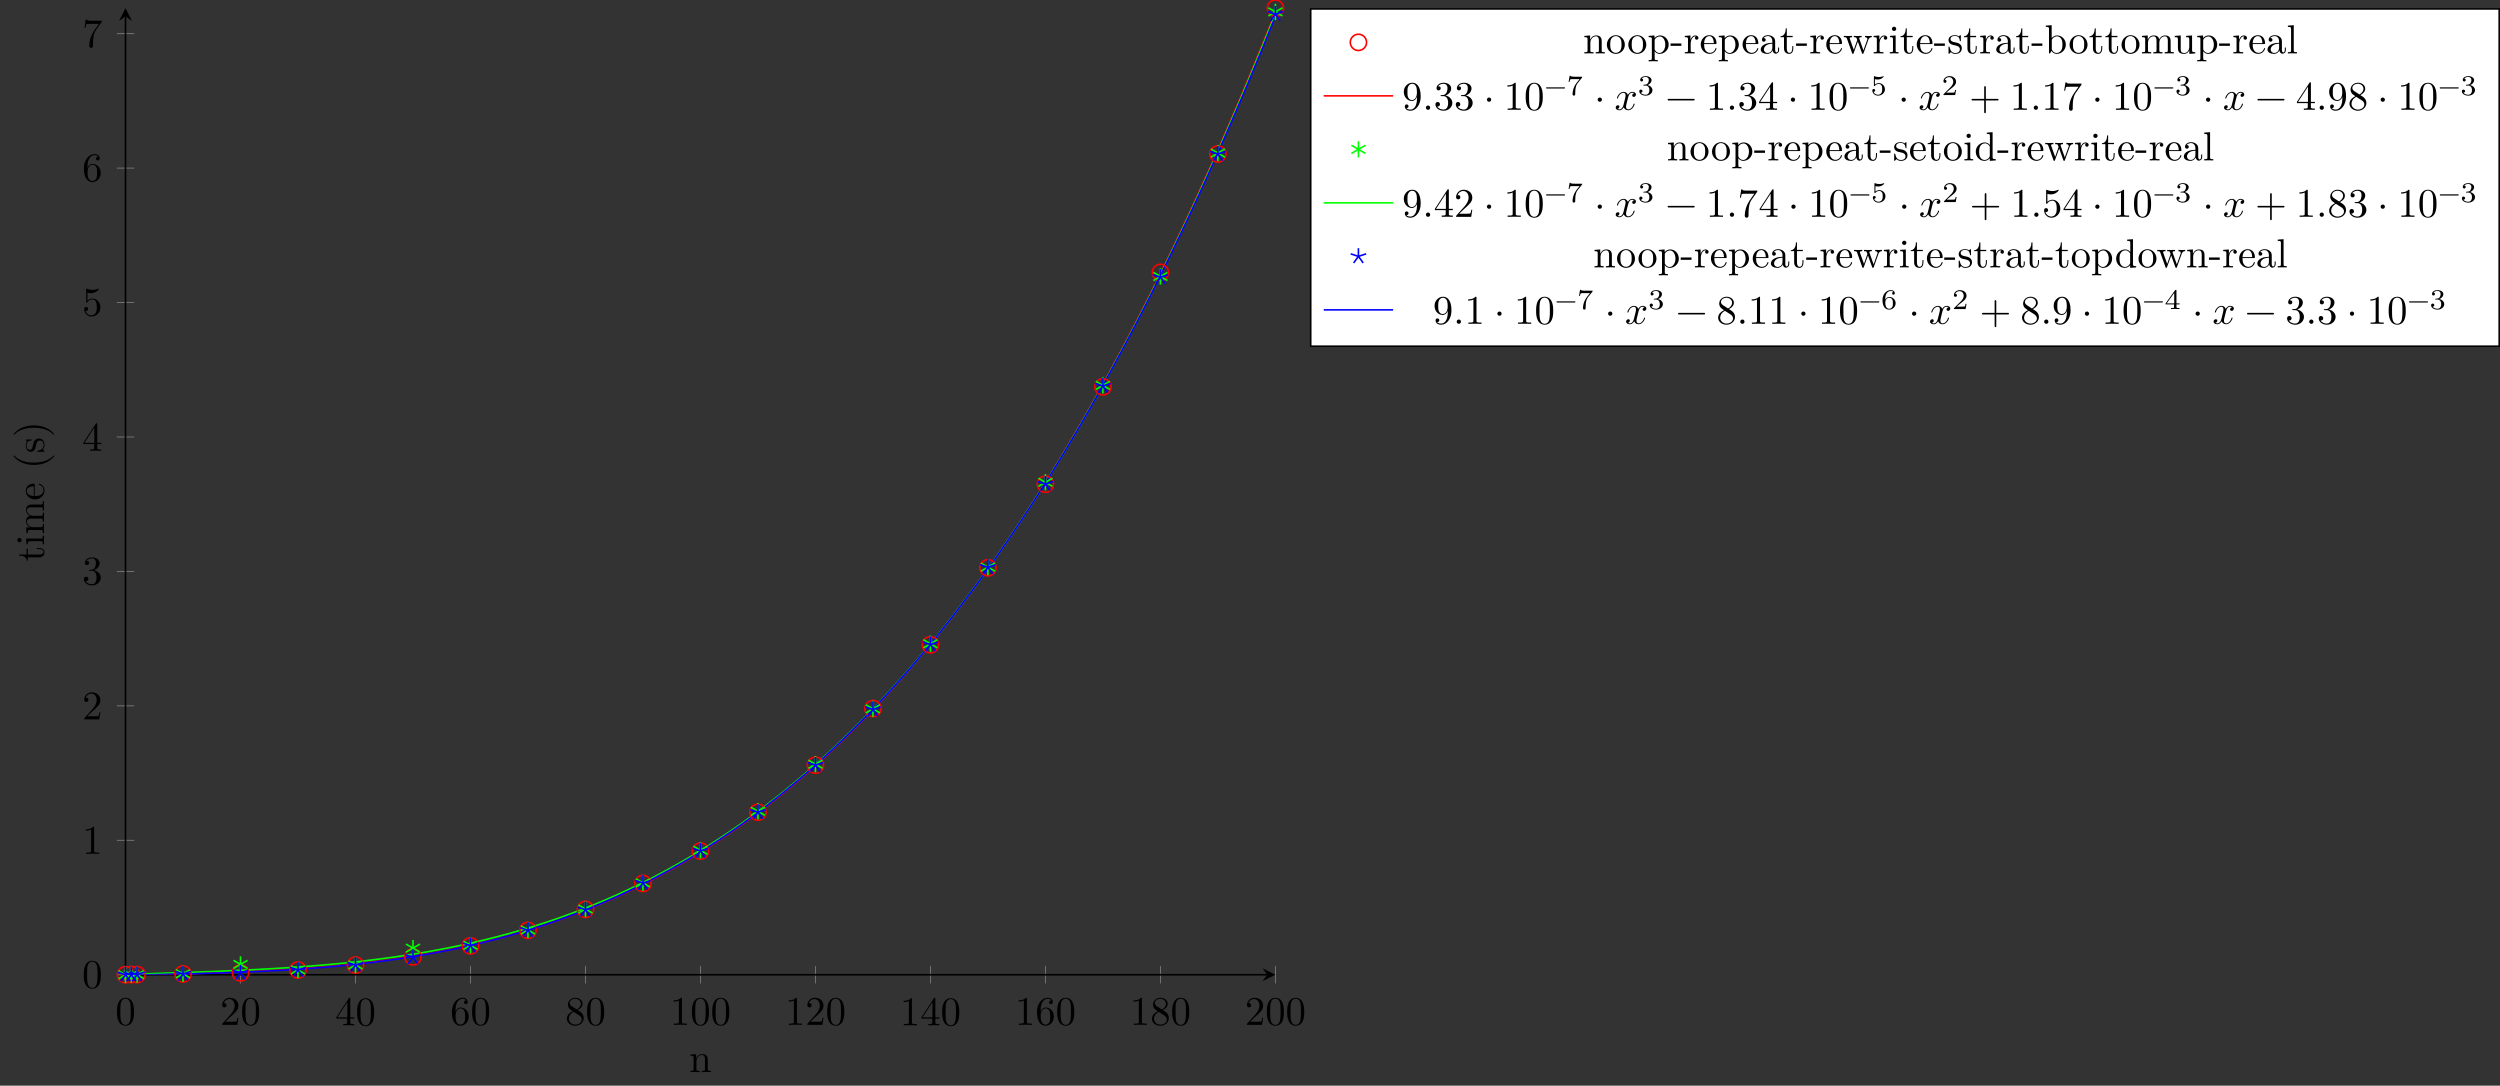 <?xml version="1.0" encoding="UTF-8"?>
<svg xmlns="http://www.w3.org/2000/svg" xmlns:xlink="http://www.w3.org/1999/xlink" width="612.447pt" height="265.965pt" viewBox="0 0 612.447 265.965" version="1.1">
<rect x="0" y="0" width="612.447" height="265.965" fill="#333333" stroke="none"/>
<defs>
<g>
<symbol overflow="visible" id="glyph0-0">
<path style="stroke:none;" d=""/>
</symbol>
<symbol overflow="visible" id="glyph0-1">
<path style="stroke:none;" d="M 4.578 -3.188 C 4.578 -3.984 4.531 -4.781 4.188 -5.516 C 3.734 -6.484 2.906 -6.641 2.5 -6.641 C 1.891 -6.641 1.172 -6.375 0.75 -5.453 C 0.438 -4.766 0.391 -3.984 0.391 -3.188 C 0.391 -2.438 0.422 -1.547 0.844 -0.781 C 1.266 0.016 2 0.219 2.484 0.219 C 3.016 0.219 3.781 0.016 4.219 -0.938 C 4.531 -1.625 4.578 -2.406 4.578 -3.188 Z M 3.766 -3.312 C 3.766 -2.562 3.766 -1.891 3.656 -1.25 C 3.5 -0.297 2.938 0 2.484 0 C 2.094 0 1.5 -0.25 1.328 -1.203 C 1.219 -1.797 1.219 -2.719 1.219 -3.312 C 1.219 -3.953 1.219 -4.609 1.297 -5.141 C 1.484 -6.328 2.234 -6.422 2.484 -6.422 C 2.812 -6.422 3.469 -6.234 3.656 -5.25 C 3.766 -4.688 3.766 -3.938 3.766 -3.312 Z M 3.766 -3.312 "/>
</symbol>
<symbol overflow="visible" id="glyph0-2">
<path style="stroke:none;" d="M 4.469 -1.734 L 4.234 -1.734 C 4.172 -1.438 4.109 -1 4 -0.844 C 3.938 -0.766 3.281 -0.766 3.062 -0.766 L 1.266 -0.766 L 2.328 -1.797 C 3.875 -3.172 4.469 -3.703 4.469 -4.703 C 4.469 -5.844 3.578 -6.641 2.359 -6.641 C 1.234 -6.641 0.5 -5.719 0.5 -4.828 C 0.5 -4.281 1 -4.281 1.031 -4.281 C 1.203 -4.281 1.547 -4.391 1.547 -4.812 C 1.547 -5.062 1.359 -5.328 1.016 -5.328 C 0.938 -5.328 0.922 -5.328 0.891 -5.312 C 1.109 -5.969 1.656 -6.328 2.234 -6.328 C 3.141 -6.328 3.562 -5.516 3.562 -4.703 C 3.562 -3.906 3.078 -3.125 2.516 -2.5 L 0.609 -0.375 C 0.5 -0.266 0.5 -0.234 0.5 0 L 4.203 0 Z M 4.469 -1.734 "/>
</symbol>
<symbol overflow="visible" id="glyph0-3">
<path style="stroke:none;" d="M 4.688 -1.641 L 4.688 -1.953 L 3.703 -1.953 L 3.703 -6.484 C 3.703 -6.688 3.703 -6.75 3.531 -6.75 C 3.453 -6.75 3.422 -6.75 3.344 -6.625 L 0.281 -1.953 L 0.281 -1.641 L 2.938 -1.641 L 2.938 -0.781 C 2.938 -0.422 2.906 -0.312 2.172 -0.312 L 1.969 -0.312 L 1.969 0 C 2.375 -0.031 2.891 -0.031 3.312 -0.031 C 3.734 -0.031 4.25 -0.031 4.672 0 L 4.672 -0.312 L 4.453 -0.312 C 3.719 -0.312 3.703 -0.422 3.703 -0.781 L 3.703 -1.641 Z M 2.984 -1.953 L 0.562 -1.953 L 2.984 -5.672 Z M 2.984 -1.953 "/>
</symbol>
<symbol overflow="visible" id="glyph0-4">
<path style="stroke:none;" d="M 4.562 -2.031 C 4.562 -3.297 3.672 -4.25 2.562 -4.25 C 1.891 -4.25 1.516 -3.75 1.312 -3.266 L 1.312 -3.516 C 1.312 -6.031 2.547 -6.391 3.062 -6.391 C 3.297 -6.391 3.719 -6.328 3.938 -5.984 C 3.781 -5.984 3.391 -5.984 3.391 -5.547 C 3.391 -5.234 3.625 -5.078 3.844 -5.078 C 4 -5.078 4.312 -5.172 4.312 -5.562 C 4.312 -6.156 3.875 -6.641 3.047 -6.641 C 1.766 -6.641 0.422 -5.359 0.422 -3.156 C 0.422 -0.484 1.578 0.219 2.5 0.219 C 3.609 0.219 4.562 -0.719 4.562 -2.031 Z M 3.656 -2.047 C 3.656 -1.562 3.656 -1.062 3.484 -0.703 C 3.188 -0.109 2.734 -0.062 2.5 -0.062 C 1.875 -0.062 1.578 -0.656 1.516 -0.812 C 1.328 -1.281 1.328 -2.078 1.328 -2.25 C 1.328 -3.031 1.656 -4.031 2.547 -4.031 C 2.719 -4.031 3.172 -4.031 3.484 -3.406 C 3.656 -3.047 3.656 -2.531 3.656 -2.047 Z M 3.656 -2.047 "/>
</symbol>
<symbol overflow="visible" id="glyph0-5">
<path style="stroke:none;" d="M 4.562 -1.672 C 4.562 -2.031 4.453 -2.484 4.062 -2.906 C 3.875 -3.109 3.719 -3.203 3.078 -3.609 C 3.797 -3.984 4.281 -4.5 4.281 -5.156 C 4.281 -6.078 3.406 -6.641 2.5 -6.641 C 1.5 -6.641 0.688 -5.906 0.688 -4.969 C 0.688 -4.797 0.703 -4.344 1.125 -3.875 C 1.234 -3.766 1.609 -3.516 1.859 -3.344 C 1.281 -3.047 0.422 -2.5 0.422 -1.5 C 0.422 -0.453 1.438 0.219 2.484 0.219 C 3.609 0.219 4.562 -0.609 4.562 -1.672 Z M 3.844 -5.156 C 3.844 -4.578 3.453 -4.109 2.859 -3.766 L 1.625 -4.562 C 1.172 -4.859 1.125 -5.188 1.125 -5.359 C 1.125 -5.969 1.781 -6.391 2.484 -6.391 C 3.203 -6.391 3.844 -5.875 3.844 -5.156 Z M 4.062 -1.312 C 4.062 -0.578 3.312 -0.062 2.5 -0.062 C 1.641 -0.062 0.922 -0.672 0.922 -1.5 C 0.922 -2.078 1.234 -2.719 2.078 -3.188 L 3.312 -2.406 C 3.594 -2.219 4.062 -1.922 4.062 -1.312 Z M 4.062 -1.312 "/>
</symbol>
<symbol overflow="visible" id="glyph0-6">
<path style="stroke:none;" d="M 4.172 0 L 4.172 -0.312 L 3.859 -0.312 C 2.953 -0.312 2.938 -0.422 2.938 -0.781 L 2.938 -6.375 C 2.938 -6.625 2.938 -6.641 2.703 -6.641 C 2.078 -6 1.203 -6 0.891 -6 L 0.891 -5.688 C 1.094 -5.688 1.672 -5.688 2.188 -5.953 L 2.188 -0.781 C 2.188 -0.422 2.156 -0.312 1.266 -0.312 L 0.953 -0.312 L 0.953 0 C 1.297 -0.031 2.156 -0.031 2.562 -0.031 C 2.953 -0.031 3.828 -0.031 4.172 0 Z M 4.172 0 "/>
</symbol>
<symbol overflow="visible" id="glyph0-7">
<path style="stroke:none;" d="M 4.562 -1.703 C 4.562 -2.516 3.922 -3.297 2.891 -3.516 C 3.703 -3.781 4.281 -4.469 4.281 -5.266 C 4.281 -6.078 3.406 -6.641 2.453 -6.641 C 1.453 -6.641 0.688 -6.047 0.688 -5.281 C 0.688 -4.953 0.906 -4.766 1.203 -4.766 C 1.5 -4.766 1.703 -4.984 1.703 -5.281 C 1.703 -5.766 1.234 -5.766 1.094 -5.766 C 1.391 -6.266 2.047 -6.391 2.406 -6.391 C 2.828 -6.391 3.375 -6.172 3.375 -5.281 C 3.375 -5.156 3.344 -4.578 3.094 -4.141 C 2.797 -3.656 2.453 -3.625 2.203 -3.625 C 2.125 -3.609 1.891 -3.594 1.812 -3.594 C 1.734 -3.578 1.672 -3.562 1.672 -3.469 C 1.672 -3.359 1.734 -3.359 1.906 -3.359 L 2.344 -3.359 C 3.156 -3.359 3.531 -2.688 3.531 -1.703 C 3.531 -0.344 2.844 -0.062 2.406 -0.062 C 1.969 -0.062 1.219 -0.234 0.875 -0.812 C 1.219 -0.766 1.531 -0.984 1.531 -1.359 C 1.531 -1.719 1.266 -1.922 0.984 -1.922 C 0.734 -1.922 0.422 -1.781 0.422 -1.344 C 0.422 -0.438 1.344 0.219 2.438 0.219 C 3.656 0.219 4.562 -0.688 4.562 -1.703 Z M 4.562 -1.703 "/>
</symbol>
<symbol overflow="visible" id="glyph0-8">
<path style="stroke:none;" d="M 4.469 -2 C 4.469 -3.188 3.656 -4.188 2.578 -4.188 C 2.109 -4.188 1.672 -4.031 1.312 -3.672 L 1.312 -5.625 C 1.516 -5.562 1.844 -5.5 2.156 -5.5 C 3.391 -5.5 4.094 -6.406 4.094 -6.531 C 4.094 -6.594 4.062 -6.641 3.984 -6.641 C 3.984 -6.641 3.953 -6.641 3.906 -6.609 C 3.703 -6.516 3.219 -6.312 2.547 -6.312 C 2.156 -6.312 1.688 -6.391 1.219 -6.594 C 1.141 -6.625 1.109 -6.625 1.109 -6.625 C 1 -6.625 1 -6.547 1 -6.391 L 1 -3.438 C 1 -3.266 1 -3.188 1.141 -3.188 C 1.219 -3.188 1.234 -3.203 1.281 -3.266 C 1.391 -3.422 1.75 -3.969 2.562 -3.969 C 3.078 -3.969 3.328 -3.516 3.406 -3.328 C 3.562 -2.953 3.594 -2.578 3.594 -2.078 C 3.594 -1.719 3.594 -1.125 3.344 -0.703 C 3.109 -0.312 2.734 -0.062 2.281 -0.062 C 1.562 -0.062 0.984 -0.594 0.812 -1.172 C 0.844 -1.172 0.875 -1.156 0.984 -1.156 C 1.312 -1.156 1.484 -1.406 1.484 -1.641 C 1.484 -1.891 1.312 -2.141 0.984 -2.141 C 0.844 -2.141 0.5 -2.062 0.5 -1.609 C 0.5 -0.75 1.188 0.219 2.297 0.219 C 3.453 0.219 4.469 -0.734 4.469 -2 Z M 4.469 -2 "/>
</symbol>
<symbol overflow="visible" id="glyph0-9">
<path style="stroke:none;" d="M 4.828 -6.422 L 2.406 -6.422 C 1.203 -6.422 1.172 -6.547 1.141 -6.734 L 0.891 -6.734 L 0.562 -4.688 L 0.812 -4.688 C 0.844 -4.844 0.922 -5.469 1.062 -5.594 C 1.125 -5.656 1.906 -5.656 2.031 -5.656 L 4.094 -5.656 L 2.984 -4.078 C 2.078 -2.734 1.75 -1.344 1.75 -0.328 C 1.75 -0.234 1.75 0.219 2.219 0.219 C 2.672 0.219 2.672 -0.234 2.672 -0.328 L 2.672 -0.844 C 2.672 -1.391 2.703 -1.938 2.781 -2.469 C 2.828 -2.703 2.953 -3.562 3.406 -4.172 L 4.75 -6.078 C 4.828 -6.188 4.828 -6.203 4.828 -6.422 Z M 4.828 -6.422 "/>
</symbol>
<symbol overflow="visible" id="glyph0-10">
<path style="stroke:none;" d="M 4.562 -3.281 C 4.562 -5.969 3.406 -6.641 2.516 -6.641 C 1.969 -6.641 1.484 -6.453 1.062 -6.016 C 0.641 -5.562 0.422 -5.141 0.422 -4.391 C 0.422 -3.156 1.297 -2.172 2.406 -2.172 C 3.016 -2.172 3.422 -2.594 3.656 -3.172 L 3.656 -2.844 C 3.656 -0.516 2.625 -0.062 2.047 -0.062 C 1.875 -0.062 1.328 -0.078 1.062 -0.422 C 1.5 -0.422 1.578 -0.703 1.578 -0.875 C 1.578 -1.188 1.344 -1.328 1.125 -1.328 C 0.969 -1.328 0.672 -1.25 0.672 -0.859 C 0.672 -0.188 1.203 0.219 2.047 0.219 C 3.344 0.219 4.562 -1.141 4.562 -3.281 Z M 3.641 -4.203 C 3.641 -3.375 3.297 -2.406 2.422 -2.406 C 2.266 -2.406 1.797 -2.406 1.5 -3.031 C 1.312 -3.406 1.312 -3.891 1.312 -4.391 C 1.312 -4.922 1.312 -5.391 1.531 -5.766 C 1.797 -6.266 2.172 -6.391 2.516 -6.391 C 2.984 -6.391 3.312 -6.047 3.484 -5.609 C 3.594 -5.281 3.641 -4.656 3.641 -4.203 Z M 3.641 -4.203 "/>
</symbol>
<symbol overflow="visible" id="glyph0-11">
<path style="stroke:none;" d="M 1.906 -0.531 C 1.906 -0.812 1.672 -1.062 1.391 -1.062 C 1.094 -1.062 0.859 -0.812 0.859 -0.531 C 0.859 -0.234 1.094 0 1.391 0 C 1.672 0 1.906 -0.234 1.906 -0.531 Z M 1.906 -0.531 "/>
</symbol>
<symbol overflow="visible" id="glyph0-12">
<path style="stroke:none;" d="M 1.906 -2.5 C 1.906 -2.781 1.672 -3.016 1.391 -3.016 C 1.094 -3.016 0.859 -2.781 0.859 -2.5 C 0.859 -2.203 1.094 -1.969 1.391 -1.969 C 1.672 -1.969 1.906 -2.203 1.906 -2.5 Z M 1.906 -2.5 "/>
</symbol>
<symbol overflow="visible" id="glyph0-13">
<path style="stroke:none;" d="M 5.25 -3.75 C 5.25 -4.266 4.672 -4.406 4.328 -4.406 C 3.75 -4.406 3.406 -3.875 3.281 -3.656 C 3.031 -4.312 2.5 -4.406 2.203 -4.406 C 1.172 -4.406 0.594 -3.125 0.594 -2.875 C 0.594 -2.766 0.719 -2.766 0.719 -2.766 C 0.797 -2.766 0.828 -2.797 0.844 -2.875 C 1.188 -3.938 1.844 -4.188 2.188 -4.188 C 2.375 -4.188 2.719 -4.094 2.719 -3.516 C 2.719 -3.203 2.547 -2.547 2.188 -1.141 C 2.031 -0.531 1.672 -0.109 1.234 -0.109 C 1.172 -0.109 0.953 -0.109 0.734 -0.234 C 0.984 -0.297 1.203 -0.5 1.203 -0.781 C 1.203 -1.047 0.984 -1.125 0.844 -1.125 C 0.531 -1.125 0.297 -0.875 0.297 -0.547 C 0.297 -0.094 0.781 0.109 1.219 0.109 C 1.891 0.109 2.25 -0.594 2.266 -0.641 C 2.391 -0.281 2.75 0.109 3.344 0.109 C 4.375 0.109 4.938 -1.172 4.938 -1.422 C 4.938 -1.531 4.859 -1.531 4.828 -1.531 C 4.734 -1.531 4.719 -1.484 4.688 -1.422 C 4.359 -0.344 3.688 -0.109 3.375 -0.109 C 2.984 -0.109 2.828 -0.422 2.828 -0.766 C 2.828 -0.984 2.875 -1.203 2.984 -1.641 L 3.328 -3.016 C 3.391 -3.266 3.625 -4.188 4.312 -4.188 C 4.359 -4.188 4.609 -4.188 4.812 -4.062 C 4.531 -4 4.344 -3.766 4.344 -3.516 C 4.344 -3.359 4.453 -3.172 4.719 -3.172 C 4.938 -3.172 5.25 -3.344 5.25 -3.75 Z M 5.25 -3.75 "/>
</symbol>
<symbol overflow="visible" id="glyph0-14">
<path style="stroke:none;" d="M 7.203 -2.5 C 7.203 -2.609 7.109 -2.688 7 -2.688 L 0.75 -2.688 C 0.641 -2.688 0.562 -2.609 0.562 -2.5 C 0.562 -2.375 0.641 -2.297 0.75 -2.297 L 7 -2.297 C 7.109 -2.297 7.203 -2.375 7.203 -2.5 Z M 7.203 -2.5 "/>
</symbol>
<symbol overflow="visible" id="glyph0-15">
<path style="stroke:none;" d="M 7.203 -2.5 C 7.203 -2.609 7.109 -2.688 7 -2.688 L 4.078 -2.688 L 4.078 -5.609 C 4.078 -5.719 3.984 -5.812 3.875 -5.812 C 3.766 -5.812 3.672 -5.719 3.672 -5.609 L 3.672 -2.688 L 0.75 -2.688 C 0.641 -2.688 0.562 -2.609 0.562 -2.5 C 0.562 -2.375 0.641 -2.297 0.75 -2.297 L 3.672 -2.297 L 3.672 0.625 C 3.672 0.734 3.766 0.828 3.875 0.828 C 3.984 0.828 4.078 0.734 4.078 0.625 L 4.078 -2.297 L 7 -2.297 C 7.109 -2.297 7.203 -2.375 7.203 -2.5 Z M 7.203 -2.5 "/>
</symbol>
<symbol overflow="visible" id="glyph1-0">
<path style="stroke:none;" d=""/>
</symbol>
<symbol overflow="visible" id="glyph1-1">
<path style="stroke:none;" d="M 5.328 0 L 5.328 -0.312 C 4.812 -0.312 4.562 -0.312 4.562 -0.609 L 4.562 -2.516 C 4.562 -3.375 4.562 -3.672 4.25 -4.031 C 4.109 -4.203 3.781 -4.406 3.203 -4.406 C 2.469 -4.406 2 -3.984 1.719 -3.359 L 1.719 -4.406 L 0.312 -4.297 L 0.312 -3.984 C 1.016 -3.984 1.094 -3.922 1.094 -3.422 L 1.094 -0.75 C 1.094 -0.312 0.984 -0.312 0.312 -0.312 L 0.312 0 L 1.453 -0.031 L 2.562 0 L 2.562 -0.312 C 1.891 -0.312 1.781 -0.312 1.781 -0.75 L 1.781 -2.594 C 1.781 -3.625 2.5 -4.188 3.125 -4.188 C 3.766 -4.188 3.875 -3.656 3.875 -3.078 L 3.875 -0.75 C 3.875 -0.312 3.766 -0.312 3.094 -0.312 L 3.094 0 L 4.219 -0.031 Z M 5.328 0 "/>
</symbol>
<symbol overflow="visible" id="glyph1-2">
<path style="stroke:none;" d="M 4.688 -2.141 C 4.688 -3.406 3.703 -4.469 2.5 -4.469 C 1.25 -4.469 0.281 -3.375 0.281 -2.141 C 0.281 -0.844 1.312 0.109 2.484 0.109 C 3.688 0.109 4.688 -0.875 4.688 -2.141 Z M 3.875 -2.219 C 3.875 -1.859 3.875 -1.312 3.656 -0.875 C 3.422 -0.422 2.984 -0.141 2.5 -0.141 C 2.062 -0.141 1.625 -0.344 1.359 -0.812 C 1.109 -1.25 1.109 -1.859 1.109 -2.219 C 1.109 -2.609 1.109 -3.141 1.344 -3.578 C 1.609 -4.031 2.078 -4.25 2.484 -4.25 C 2.922 -4.25 3.344 -4.031 3.609 -3.594 C 3.875 -3.172 3.875 -2.594 3.875 -2.219 Z M 3.875 -2.219 "/>
</symbol>
<symbol overflow="visible" id="glyph1-3">
<path style="stroke:none;" d="M 5.188 -2.156 C 5.188 -3.422 4.234 -4.406 3.109 -4.406 C 2.328 -4.406 1.906 -3.969 1.719 -3.75 L 1.719 -4.406 L 0.281 -4.297 L 0.281 -3.984 C 0.984 -3.984 1.062 -3.922 1.062 -3.484 L 1.062 1.172 C 1.062 1.625 0.953 1.625 0.281 1.625 L 0.281 1.938 L 1.391 1.906 L 2.516 1.938 L 2.516 1.625 C 1.859 1.625 1.75 1.625 1.75 1.172 L 1.75 -0.594 C 1.797 -0.422 2.219 0.109 2.969 0.109 C 4.156 0.109 5.188 -0.875 5.188 -2.156 Z M 4.359 -2.156 C 4.359 -0.953 3.672 -0.109 2.938 -0.109 C 2.531 -0.109 2.156 -0.312 1.891 -0.719 C 1.75 -0.922 1.75 -0.938 1.75 -1.141 L 1.75 -3.359 C 2.031 -3.875 2.516 -4.156 3.031 -4.156 C 3.766 -4.156 4.359 -3.281 4.359 -2.156 Z M 4.359 -2.156 "/>
</symbol>
<symbol overflow="visible" id="glyph1-4">
<path style="stroke:none;" d="M 2.75 -1.859 L 2.75 -2.438 L 0.109 -2.438 L 0.109 -1.859 Z M 2.75 -1.859 "/>
</symbol>
<symbol overflow="visible" id="glyph1-5">
<path style="stroke:none;" d="M 3.625 -3.797 C 3.625 -4.109 3.312 -4.406 2.891 -4.406 C 2.156 -4.406 1.797 -3.734 1.672 -3.312 L 1.672 -4.406 L 0.281 -4.297 L 0.281 -3.984 C 0.984 -3.984 1.062 -3.922 1.062 -3.422 L 1.062 -0.75 C 1.062 -0.312 0.953 -0.312 0.281 -0.312 L 0.281 0 L 1.422 -0.031 C 1.812 -0.031 2.281 -0.031 2.688 0 L 2.688 -0.312 L 2.469 -0.312 C 1.734 -0.312 1.719 -0.422 1.719 -0.781 L 1.719 -2.312 C 1.719 -3.297 2.141 -4.188 2.891 -4.188 C 2.953 -4.188 2.984 -4.188 3 -4.172 C 2.969 -4.172 2.766 -4.047 2.766 -3.781 C 2.766 -3.516 2.984 -3.359 3.203 -3.359 C 3.375 -3.359 3.625 -3.484 3.625 -3.797 Z M 3.625 -3.797 "/>
</symbol>
<symbol overflow="visible" id="glyph1-6">
<path style="stroke:none;" d="M 4.141 -1.188 C 4.141 -1.281 4.062 -1.312 4 -1.312 C 3.922 -1.312 3.891 -1.25 3.875 -1.172 C 3.531 -0.141 2.625 -0.141 2.531 -0.141 C 2.031 -0.141 1.641 -0.438 1.406 -0.812 C 1.109 -1.281 1.109 -1.938 1.109 -2.297 L 3.891 -2.297 C 4.109 -2.297 4.141 -2.297 4.141 -2.516 C 4.141 -3.5 3.594 -4.469 2.359 -4.469 C 1.203 -4.469 0.281 -3.438 0.281 -2.188 C 0.281 -0.859 1.328 0.109 2.469 0.109 C 3.688 0.109 4.141 -1 4.141 -1.188 Z M 3.484 -2.516 L 1.109 -2.516 C 1.172 -4 2.016 -4.25 2.359 -4.25 C 3.375 -4.25 3.484 -2.906 3.484 -2.516 Z M 3.484 -2.516 "/>
</symbol>
<symbol overflow="visible" id="glyph1-7">
<path style="stroke:none;" d="M 4.812 -0.891 L 4.812 -1.453 L 4.562 -1.453 L 4.562 -0.891 C 4.562 -0.312 4.312 -0.25 4.203 -0.25 C 3.875 -0.25 3.844 -0.703 3.844 -0.75 L 3.844 -2.734 C 3.844 -3.156 3.844 -3.547 3.484 -3.922 C 3.094 -4.312 2.594 -4.469 2.109 -4.469 C 1.297 -4.469 0.609 -4 0.609 -3.344 C 0.609 -3.047 0.812 -2.875 1.062 -2.875 C 1.344 -2.875 1.531 -3.078 1.531 -3.328 C 1.531 -3.453 1.469 -3.781 1.016 -3.781 C 1.281 -4.141 1.781 -4.25 2.094 -4.25 C 2.578 -4.25 3.156 -3.859 3.156 -2.969 L 3.156 -2.609 C 2.641 -2.578 1.938 -2.547 1.312 -2.25 C 0.562 -1.906 0.312 -1.391 0.312 -0.953 C 0.312 -0.141 1.281 0.109 1.906 0.109 C 2.578 0.109 3.031 -0.297 3.219 -0.75 C 3.266 -0.359 3.531 0.062 4 0.062 C 4.203 0.062 4.812 -0.078 4.812 -0.891 Z M 3.156 -1.391 C 3.156 -0.453 2.438 -0.109 1.984 -0.109 C 1.5 -0.109 1.094 -0.453 1.094 -0.953 C 1.094 -1.5 1.5 -2.328 3.156 -2.391 Z M 3.156 -1.391 "/>
</symbol>
<symbol overflow="visible" id="glyph1-8">
<path style="stroke:none;" d="M 3.312 -1.234 L 3.312 -1.797 L 3.062 -1.797 L 3.062 -1.25 C 3.062 -0.516 2.766 -0.141 2.391 -0.141 C 1.719 -0.141 1.719 -1.047 1.719 -1.219 L 1.719 -3.984 L 3.156 -3.984 L 3.156 -4.297 L 1.719 -4.297 L 1.719 -6.125 L 1.469 -6.125 C 1.469 -5.312 1.172 -4.25 0.188 -4.203 L 0.188 -3.984 L 1.031 -3.984 L 1.031 -1.234 C 1.031 -0.016 1.969 0.109 2.328 0.109 C 3.031 0.109 3.312 -0.594 3.312 -1.234 Z M 3.312 -1.234 "/>
</symbol>
<symbol overflow="visible" id="glyph1-9">
<path style="stroke:none;" d="M 7.016 -3.984 L 7.016 -4.297 C 6.781 -4.281 6.5 -4.266 6.281 -4.266 L 5.359 -4.297 L 5.359 -3.984 C 5.719 -3.984 5.938 -3.797 5.938 -3.516 C 5.938 -3.453 5.938 -3.422 5.875 -3.297 L 4.969 -0.75 L 3.984 -3.531 C 3.953 -3.656 3.938 -3.672 3.938 -3.719 C 3.938 -3.984 4.328 -3.984 4.531 -3.984 L 4.531 -4.297 L 3.484 -4.266 C 3.188 -4.266 2.906 -4.281 2.609 -4.297 L 2.609 -3.984 C 2.969 -3.984 3.125 -3.969 3.234 -3.844 C 3.281 -3.781 3.391 -3.484 3.453 -3.297 L 2.609 -0.875 L 1.656 -3.531 C 1.609 -3.656 1.609 -3.672 1.609 -3.719 C 1.609 -3.984 2 -3.984 2.188 -3.984 L 2.188 -4.297 L 1.109 -4.266 L 0.172 -4.297 L 0.172 -3.984 C 0.672 -3.984 0.797 -3.953 0.922 -3.641 L 2.172 -0.109 C 2.219 0.031 2.25 0.109 2.375 0.109 C 2.516 0.109 2.531 0.047 2.578 -0.094 L 3.594 -2.906 L 4.609 -0.078 C 4.641 0.031 4.672 0.109 4.812 0.109 C 4.938 0.109 4.969 0.016 5 -0.078 L 6.172 -3.344 C 6.344 -3.844 6.656 -3.984 7.016 -3.984 Z M 7.016 -3.984 "/>
</symbol>
<symbol overflow="visible" id="glyph1-10">
<path style="stroke:none;" d="M 2.469 0 L 2.469 -0.312 C 1.797 -0.312 1.766 -0.359 1.766 -0.75 L 1.766 -4.406 L 0.375 -4.297 L 0.375 -3.984 C 1.016 -3.984 1.109 -3.922 1.109 -3.438 L 1.109 -0.75 C 1.109 -0.312 1 -0.312 0.328 -0.312 L 0.328 0 L 1.422 -0.031 C 1.781 -0.031 2.125 -0.016 2.469 0 Z M 1.906 -6.016 C 1.906 -6.297 1.688 -6.547 1.391 -6.547 C 1.047 -6.547 0.844 -6.266 0.844 -6.016 C 0.844 -5.75 1.078 -5.5 1.375 -5.5 C 1.719 -5.5 1.906 -5.766 1.906 -6.016 Z M 1.906 -6.016 "/>
</symbol>
<symbol overflow="visible" id="glyph1-11">
<path style="stroke:none;" d="M 3.594 -1.281 C 3.594 -1.797 3.297 -2.109 3.172 -2.219 C 2.844 -2.547 2.453 -2.625 2.031 -2.703 C 1.469 -2.812 0.812 -2.938 0.812 -3.516 C 0.812 -3.875 1.062 -4.281 1.922 -4.281 C 3.016 -4.281 3.078 -3.375 3.094 -3.078 C 3.094 -2.984 3.203 -2.984 3.203 -2.984 C 3.344 -2.984 3.344 -3.031 3.344 -3.219 L 3.344 -4.234 C 3.344 -4.391 3.344 -4.469 3.234 -4.469 C 3.188 -4.469 3.156 -4.469 3.031 -4.344 C 3 -4.312 2.906 -4.219 2.859 -4.188 C 2.484 -4.469 2.078 -4.469 1.922 -4.469 C 0.703 -4.469 0.328 -3.797 0.328 -3.234 C 0.328 -2.891 0.484 -2.609 0.75 -2.391 C 1.078 -2.141 1.359 -2.078 2.078 -1.938 C 2.297 -1.891 3.109 -1.734 3.109 -1.016 C 3.109 -0.516 2.766 -0.109 1.984 -0.109 C 1.141 -0.109 0.781 -0.672 0.594 -1.531 C 0.562 -1.656 0.562 -1.688 0.453 -1.688 C 0.328 -1.688 0.328 -1.625 0.328 -1.453 L 0.328 -0.125 C 0.328 0.047 0.328 0.109 0.438 0.109 C 0.484 0.109 0.5 0.094 0.688 -0.094 C 0.703 -0.109 0.703 -0.125 0.891 -0.312 C 1.328 0.094 1.781 0.109 1.984 0.109 C 3.125 0.109 3.594 -0.562 3.594 -1.281 Z M 3.594 -1.281 "/>
</symbol>
<symbol overflow="visible" id="glyph1-12">
<path style="stroke:none;" d="M 5.188 -2.156 C 5.188 -3.422 4.219 -4.406 3.078 -4.406 C 2.297 -4.406 1.875 -3.938 1.719 -3.766 L 1.719 -6.922 L 0.281 -6.812 L 0.281 -6.5 C 0.984 -6.5 1.062 -6.438 1.062 -5.938 L 1.062 0 L 1.312 0 L 1.672 -0.625 C 1.812 -0.391 2.234 0.109 2.969 0.109 C 4.156 0.109 5.188 -0.875 5.188 -2.156 Z M 4.359 -2.156 C 4.359 -1.797 4.344 -1.203 4.062 -0.75 C 3.844 -0.438 3.469 -0.109 2.938 -0.109 C 2.484 -0.109 2.125 -0.344 1.891 -0.719 C 1.75 -0.922 1.75 -0.953 1.75 -1.141 L 1.75 -3.188 C 1.75 -3.375 1.75 -3.391 1.859 -3.547 C 2.25 -4.109 2.797 -4.188 3.031 -4.188 C 3.484 -4.188 3.844 -3.922 4.078 -3.547 C 4.344 -3.141 4.359 -2.578 4.359 -2.156 Z M 4.359 -2.156 "/>
</symbol>
<symbol overflow="visible" id="glyph1-13">
<path style="stroke:none;" d="M 8.109 0 L 8.109 -0.312 C 7.594 -0.312 7.344 -0.312 7.328 -0.609 L 7.328 -2.516 C 7.328 -3.375 7.328 -3.672 7.016 -4.031 C 6.875 -4.203 6.547 -4.406 5.969 -4.406 C 5.141 -4.406 4.688 -3.812 4.531 -3.422 C 4.391 -4.297 3.656 -4.406 3.203 -4.406 C 2.469 -4.406 2 -3.984 1.719 -3.359 L 1.719 -4.406 L 0.312 -4.297 L 0.312 -3.984 C 1.016 -3.984 1.094 -3.922 1.094 -3.422 L 1.094 -0.75 C 1.094 -0.312 0.984 -0.312 0.312 -0.312 L 0.312 0 L 1.453 -0.031 L 2.562 0 L 2.562 -0.312 C 1.891 -0.312 1.781 -0.312 1.781 -0.75 L 1.781 -2.594 C 1.781 -3.625 2.5 -4.188 3.125 -4.188 C 3.766 -4.188 3.875 -3.656 3.875 -3.078 L 3.875 -0.75 C 3.875 -0.312 3.766 -0.312 3.094 -0.312 L 3.094 0 L 4.219 -0.031 L 5.328 0 L 5.328 -0.312 C 4.672 -0.312 4.562 -0.312 4.562 -0.75 L 4.562 -2.594 C 4.562 -3.625 5.266 -4.188 5.906 -4.188 C 6.531 -4.188 6.641 -3.656 6.641 -3.078 L 6.641 -0.75 C 6.641 -0.312 6.531 -0.312 5.859 -0.312 L 5.859 0 L 6.984 -0.031 Z M 8.109 0 "/>
</symbol>
<symbol overflow="visible" id="glyph1-14">
<path style="stroke:none;" d="M 5.328 0 L 5.328 -0.312 C 4.641 -0.312 4.562 -0.375 4.562 -0.875 L 4.562 -4.406 L 3.094 -4.297 L 3.094 -3.984 C 3.781 -3.984 3.875 -3.922 3.875 -3.422 L 3.875 -1.656 C 3.875 -0.781 3.391 -0.109 2.656 -0.109 C 1.828 -0.109 1.781 -0.578 1.781 -1.094 L 1.781 -4.406 L 0.312 -4.297 L 0.312 -3.984 C 1.094 -3.984 1.094 -3.953 1.094 -3.078 L 1.094 -1.578 C 1.094 -0.797 1.094 0.109 2.609 0.109 C 3.172 0.109 3.609 -0.172 3.891 -0.781 L 3.891 0.109 Z M 5.328 0 "/>
</symbol>
<symbol overflow="visible" id="glyph1-15">
<path style="stroke:none;" d="M 2.547 0 L 2.547 -0.312 C 1.875 -0.312 1.766 -0.312 1.766 -0.75 L 1.766 -6.922 L 0.328 -6.812 L 0.328 -6.5 C 1.031 -6.5 1.109 -6.438 1.109 -5.938 L 1.109 -0.75 C 1.109 -0.312 1 -0.312 0.328 -0.312 L 0.328 0 L 1.438 -0.031 Z M 2.547 0 "/>
</symbol>
<symbol overflow="visible" id="glyph1-16">
<path style="stroke:none;" d="M 5.25 0 L 5.25 -0.312 C 4.562 -0.312 4.469 -0.375 4.469 -0.875 L 4.469 -6.922 L 3.047 -6.812 L 3.047 -6.5 C 3.734 -6.5 3.812 -6.438 3.812 -5.938 L 3.812 -3.781 C 3.531 -4.141 3.094 -4.406 2.562 -4.406 C 1.391 -4.406 0.344 -3.422 0.344 -2.141 C 0.344 -0.875 1.312 0.109 2.453 0.109 C 3.094 0.109 3.531 -0.234 3.781 -0.547 L 3.781 0.109 Z M 3.781 -1.172 C 3.781 -1 3.781 -0.984 3.672 -0.812 C 3.375 -0.328 2.938 -0.109 2.5 -0.109 C 2.047 -0.109 1.688 -0.375 1.453 -0.75 C 1.203 -1.156 1.172 -1.719 1.172 -2.141 C 1.172 -2.5 1.188 -3.094 1.469 -3.547 C 1.688 -3.859 2.062 -4.188 2.609 -4.188 C 2.953 -4.188 3.375 -4.031 3.672 -3.594 C 3.781 -3.422 3.781 -3.406 3.781 -3.219 Z M 3.781 -1.172 "/>
</symbol>
<symbol overflow="visible" id="glyph2-0">
<path style="stroke:none;" d=""/>
</symbol>
<symbol overflow="visible" id="glyph2-1">
<path style="stroke:none;" d="M -1.234 -3.312 L -1.797 -3.312 L -1.797 -3.062 L -1.25 -3.062 C -0.516 -3.062 -0.141 -2.766 -0.141 -2.391 C -0.141 -1.719 -1.047 -1.719 -1.219 -1.719 L -3.984 -1.719 L -3.984 -3.156 L -4.297 -3.156 L -4.297 -1.719 L -6.125 -1.719 L -6.125 -1.469 C -5.312 -1.469 -4.25 -1.172 -4.203 -0.188 L -3.984 -0.188 L -3.984 -1.031 L -1.234 -1.031 C -0.016 -1.031 0.109 -1.969 0.109 -2.328 C 0.109 -3.031 -0.594 -3.312 -1.234 -3.312 Z M -1.234 -3.312 "/>
</symbol>
<symbol overflow="visible" id="glyph2-2">
<path style="stroke:none;" d="M 0 -2.469 L -0.312 -2.469 C -0.312 -1.797 -0.359 -1.766 -0.75 -1.766 L -4.406 -1.766 L -4.297 -0.375 L -3.984 -0.375 C -3.984 -1.016 -3.922 -1.109 -3.438 -1.109 L -0.75 -1.109 C -0.312 -1.109 -0.312 -1 -0.312 -0.328 L 0 -0.328 L -0.031 -1.422 C -0.031 -1.781 -0.016 -2.125 0 -2.469 Z M -6.016 -1.906 C -6.297 -1.906 -6.547 -1.688 -6.547 -1.391 C -6.547 -1.047 -6.266 -0.844 -6.016 -0.844 C -5.75 -0.844 -5.5 -1.078 -5.5 -1.375 C -5.5 -1.719 -5.766 -1.906 -6.016 -1.906 Z M -6.016 -1.906 "/>
</symbol>
<symbol overflow="visible" id="glyph2-3">
<path style="stroke:none;" d="M 0 -8.109 L -0.312 -8.109 C -0.312 -7.594 -0.312 -7.344 -0.609 -7.328 L -2.516 -7.328 C -3.375 -7.328 -3.672 -7.328 -4.031 -7.016 C -4.203 -6.875 -4.406 -6.547 -4.406 -5.969 C -4.406 -5.141 -3.812 -4.688 -3.422 -4.531 C -4.297 -4.391 -4.406 -3.656 -4.406 -3.203 C -4.406 -2.469 -3.984 -2 -3.359 -1.719 L -4.406 -1.719 L -4.297 -0.312 L -3.984 -0.312 C -3.984 -1.016 -3.922 -1.094 -3.422 -1.094 L -0.75 -1.094 C -0.312 -1.094 -0.312 -0.984 -0.312 -0.312 L 0 -0.312 L -0.031 -1.453 L 0 -2.562 L -0.312 -2.562 C -0.312 -1.891 -0.312 -1.781 -0.75 -1.781 L -2.594 -1.781 C -3.625 -1.781 -4.188 -2.5 -4.188 -3.125 C -4.188 -3.766 -3.656 -3.875 -3.078 -3.875 L -0.75 -3.875 C -0.312 -3.875 -0.312 -3.766 -0.312 -3.094 L 0 -3.094 L -0.031 -4.219 L 0 -5.328 L -0.312 -5.328 C -0.312 -4.672 -0.312 -4.562 -0.75 -4.562 L -2.594 -4.562 C -3.625 -4.562 -4.188 -5.266 -4.188 -5.906 C -4.188 -6.531 -3.656 -6.641 -3.078 -6.641 L -0.75 -6.641 C -0.312 -6.641 -0.312 -6.531 -0.312 -5.859 L 0 -5.859 L -0.031 -6.984 Z M 0 -8.109 "/>
</symbol>
<symbol overflow="visible" id="glyph2-4">
<path style="stroke:none;" d="M -1.188 -4.141 C -1.281 -4.141 -1.312 -4.062 -1.312 -4 C -1.312 -3.922 -1.25 -3.891 -1.172 -3.875 C -0.141 -3.531 -0.141 -2.625 -0.141 -2.531 C -0.141 -2.031 -0.438 -1.641 -0.812 -1.406 C -1.281 -1.109 -1.938 -1.109 -2.297 -1.109 L -2.297 -3.891 C -2.297 -4.109 -2.297 -4.141 -2.516 -4.141 C -3.5 -4.141 -4.469 -3.594 -4.469 -2.359 C -4.469 -1.203 -3.438 -0.281 -2.188 -0.281 C -0.859 -0.281 0.109 -1.328 0.109 -2.469 C 0.109 -3.688 -1 -4.141 -1.188 -4.141 Z M -2.516 -3.484 L -2.516 -1.109 C -4 -1.172 -4.25 -2.016 -4.25 -2.359 C -4.25 -3.375 -2.906 -3.484 -2.516 -3.484 Z M -2.516 -3.484 "/>
</symbol>
<symbol overflow="visible" id="glyph2-5">
<path style="stroke:none;" d="M 2.391 -3.297 C 2.359 -3.297 2.344 -3.297 2.172 -3.125 C 0.922 -1.891 -0.969 -1.562 -2.5 -1.562 C -4.234 -1.562 -5.969 -1.938 -7.203 -3.172 C -7.328 -3.297 -7.344 -3.297 -7.375 -3.297 C -7.453 -3.297 -7.484 -3.266 -7.484 -3.203 C -7.484 -3.094 -6.797 -2.203 -5.531 -1.609 C -4.438 -1.109 -3.328 -0.984 -2.5 -0.984 C -1.719 -0.984 -0.516 -1.094 0.625 -1.641 C 1.844 -2.25 2.5 -3.094 2.5 -3.203 C 2.5 -3.266 2.469 -3.297 2.391 -3.297 Z M 2.391 -3.297 "/>
</symbol>
<symbol overflow="visible" id="glyph2-6">
<path style="stroke:none;" d="M -1.281 -3.594 C -1.797 -3.594 -2.109 -3.297 -2.219 -3.172 C -2.547 -2.844 -2.625 -2.453 -2.703 -2.031 C -2.812 -1.469 -2.938 -0.812 -3.516 -0.812 C -3.875 -0.812 -4.281 -1.062 -4.281 -1.922 C -4.281 -3.016 -3.375 -3.078 -3.078 -3.094 C -2.984 -3.094 -2.984 -3.203 -2.984 -3.203 C -2.984 -3.344 -3.031 -3.344 -3.219 -3.344 L -4.234 -3.344 C -4.391 -3.344 -4.469 -3.344 -4.469 -3.234 C -4.469 -3.188 -4.469 -3.156 -4.344 -3.031 C -4.312 -3 -4.219 -2.906 -4.188 -2.859 C -4.469 -2.484 -4.469 -2.078 -4.469 -1.922 C -4.469 -0.703 -3.797 -0.328 -3.234 -0.328 C -2.891 -0.328 -2.609 -0.484 -2.391 -0.75 C -2.141 -1.078 -2.078 -1.359 -1.938 -2.078 C -1.891 -2.297 -1.734 -3.109 -1.016 -3.109 C -0.516 -3.109 -0.109 -2.766 -0.109 -1.984 C -0.109 -1.141 -0.672 -0.781 -1.531 -0.594 C -1.656 -0.562 -1.688 -0.562 -1.688 -0.453 C -1.688 -0.328 -1.625 -0.328 -1.453 -0.328 L -0.125 -0.328 C 0.047 -0.328 0.109 -0.328 0.109 -0.438 C 0.109 -0.484 0.094 -0.5 -0.094 -0.688 C -0.109 -0.703 -0.125 -0.703 -0.312 -0.891 C 0.094 -1.328 0.109 -1.781 0.109 -1.984 C 0.109 -3.125 -0.562 -3.594 -1.281 -3.594 Z M -1.281 -3.594 "/>
</symbol>
<symbol overflow="visible" id="glyph2-7">
<path style="stroke:none;" d="M -2.5 -2.875 C -3.266 -2.875 -4.469 -2.766 -5.609 -2.219 C -6.828 -1.625 -7.484 -0.766 -7.484 -0.672 C -7.484 -0.609 -7.438 -0.562 -7.375 -0.562 C -7.344 -0.562 -7.328 -0.562 -7.141 -0.75 C -6.156 -1.734 -4.578 -2.297 -2.5 -2.297 C -0.781 -2.297 0.969 -1.938 2.219 -0.703 C 2.344 -0.562 2.359 -0.562 2.391 -0.562 C 2.453 -0.562 2.5 -0.609 2.5 -0.672 C 2.5 -0.766 1.812 -1.672 0.547 -2.25 C -0.547 -2.766 -1.656 -2.875 -2.5 -2.875 Z M -2.5 -2.875 "/>
</symbol>
<symbol overflow="visible" id="glyph3-0">
<path style="stroke:none;" d=""/>
</symbol>
<symbol overflow="visible" id="glyph3-1">
<path style="stroke:none;" d="M 5.047 -1.75 C 5.047 -1.828 4.984 -1.891 4.906 -1.891 L 0.531 -1.891 C 0.453 -1.891 0.391 -1.828 0.391 -1.75 C 0.391 -1.672 0.453 -1.609 0.531 -1.609 L 4.906 -1.609 C 4.984 -1.609 5.047 -1.672 5.047 -1.75 Z M 5.047 -1.75 "/>
</symbol>
<symbol overflow="visible" id="glyph3-2">
<path style="stroke:none;" d="M 3.812 -4.5 L 1.984 -4.5 C 1.703 -4.5 1.625 -4.5 1.375 -4.531 C 1 -4.547 0.984 -4.609 0.969 -4.719 L 0.734 -4.719 L 0.484 -3.234 L 0.719 -3.234 C 0.734 -3.328 0.812 -3.797 0.922 -3.859 C 0.984 -3.906 1.547 -3.906 1.641 -3.906 L 3.172 -3.906 L 2.438 -2.984 C 1.531 -1.781 1.453 -0.672 1.453 -0.266 C 1.453 -0.188 1.453 0.141 1.781 0.141 C 2.109 0.141 2.109 -0.172 2.109 -0.266 L 2.109 -0.547 C 2.109 -1.906 2.391 -2.516 2.688 -2.906 L 3.734 -4.219 C 3.812 -4.297 3.812 -4.312 3.812 -4.5 Z M 3.812 -4.5 "/>
</symbol>
<symbol overflow="visible" id="glyph3-3">
<path style="stroke:none;" d="M 3.594 -1.203 C 3.594 -1.75 3.141 -2.297 2.375 -2.453 C 3.109 -2.719 3.375 -3.25 3.375 -3.672 C 3.375 -4.219 2.734 -4.641 1.969 -4.641 C 1.188 -4.641 0.594 -4.266 0.594 -3.703 C 0.594 -3.469 0.75 -3.328 0.953 -3.328 C 1.172 -3.328 1.312 -3.5 1.312 -3.688 C 1.312 -3.891 1.172 -4.031 0.953 -4.047 C 1.203 -4.359 1.688 -4.438 1.938 -4.438 C 2.25 -4.438 2.703 -4.281 2.703 -3.672 C 2.703 -3.375 2.594 -3.062 2.422 -2.844 C 2.188 -2.578 1.984 -2.562 1.641 -2.547 C 1.469 -2.531 1.453 -2.531 1.422 -2.516 C 1.422 -2.516 1.344 -2.5 1.344 -2.438 C 1.344 -2.328 1.406 -2.328 1.531 -2.328 L 1.906 -2.328 C 2.453 -2.328 2.844 -1.953 2.844 -1.203 C 2.844 -0.344 2.344 -0.078 1.938 -0.078 C 1.656 -0.078 1.047 -0.156 0.75 -0.578 C 1.078 -0.594 1.156 -0.812 1.156 -0.969 C 1.156 -1.188 0.984 -1.344 0.766 -1.344 C 0.578 -1.344 0.375 -1.234 0.375 -0.938 C 0.375 -0.281 1.109 0.141 1.953 0.141 C 2.922 0.141 3.594 -0.516 3.594 -1.203 Z M 3.594 -1.203 "/>
</symbol>
<symbol overflow="visible" id="glyph3-4">
<path style="stroke:none;" d="M 3.531 -1.406 C 3.531 -2.188 2.922 -2.922 2.062 -2.922 C 1.75 -2.922 1.391 -2.844 1.078 -2.578 L 1.078 -3.891 C 1.438 -3.812 1.641 -3.812 1.766 -3.812 C 2.688 -3.812 3.234 -4.438 3.234 -4.547 C 3.234 -4.609 3.172 -4.641 3.141 -4.641 C 3.141 -4.641 3.109 -4.641 3.094 -4.609 C 2.922 -4.547 2.547 -4.422 2.031 -4.422 C 1.844 -4.422 1.469 -4.422 1.016 -4.609 C 0.938 -4.641 0.922 -4.641 0.922 -4.641 C 0.828 -4.641 0.828 -4.562 0.828 -4.453 L 0.828 -2.391 C 0.828 -2.266 0.828 -2.188 0.938 -2.188 C 1 -2.188 1.016 -2.203 1.078 -2.281 C 1.391 -2.672 1.812 -2.719 2.047 -2.719 C 2.469 -2.719 2.656 -2.391 2.703 -2.328 C 2.828 -2.109 2.859 -1.844 2.859 -1.438 C 2.859 -1.219 2.859 -0.812 2.656 -0.5 C 2.484 -0.25 2.172 -0.078 1.844 -0.078 C 1.391 -0.078 0.922 -0.328 0.734 -0.797 C 1 -0.781 1.141 -0.953 1.141 -1.141 C 1.141 -1.438 0.875 -1.5 0.797 -1.5 C 0.797 -1.5 0.438 -1.5 0.438 -1.125 C 0.438 -0.484 1.016 0.141 1.844 0.141 C 2.75 0.141 3.531 -0.531 3.531 -1.406 Z M 3.531 -1.406 "/>
</symbol>
<symbol overflow="visible" id="glyph3-5">
<path style="stroke:none;" d="M 3.531 -1.266 L 3.297 -1.266 C 3.266 -1.125 3.203 -0.703 3.109 -0.641 C 3.047 -0.594 2.516 -0.594 2.422 -0.594 L 1.125 -0.594 C 1.859 -1.25 2.109 -1.438 2.531 -1.766 C 3.047 -2.172 3.531 -2.609 3.531 -3.281 C 3.531 -4.125 2.781 -4.641 1.891 -4.641 C 1.031 -4.641 0.438 -4.031 0.438 -3.391 C 0.438 -3.031 0.734 -3 0.812 -3 C 0.984 -3 1.188 -3.109 1.188 -3.359 C 1.188 -3.5 1.125 -3.734 0.766 -3.734 C 0.984 -4.234 1.453 -4.391 1.781 -4.391 C 2.484 -4.391 2.844 -3.844 2.844 -3.281 C 2.844 -2.672 2.422 -2.188 2.188 -1.938 L 0.516 -0.266 C 0.438 -0.203 0.438 -0.203 0.438 0 L 3.312 0 Z M 3.531 -1.266 "/>
</symbol>
<symbol overflow="visible" id="glyph3-6">
<path style="stroke:none;" d="M 3.594 -1.422 C 3.594 -2.312 2.891 -2.969 2.062 -2.969 C 1.516 -2.969 1.203 -2.594 1.047 -2.281 C 1.047 -2.859 1.094 -3.375 1.359 -3.797 C 1.594 -4.172 1.984 -4.438 2.422 -4.438 C 2.641 -4.438 2.906 -4.375 3.047 -4.188 C 2.875 -4.172 2.734 -4.062 2.734 -3.859 C 2.734 -3.688 2.844 -3.531 3.062 -3.531 C 3.266 -3.531 3.391 -3.672 3.391 -3.875 C 3.391 -4.281 3.094 -4.641 2.406 -4.641 C 1.406 -4.641 0.375 -3.719 0.375 -2.219 C 0.375 -0.406 1.234 0.141 2 0.141 C 2.844 0.141 3.594 -0.516 3.594 -1.422 Z M 2.922 -1.422 C 2.922 -1.031 2.922 -0.734 2.734 -0.469 C 2.562 -0.219 2.344 -0.078 2 -0.078 C 1.641 -0.078 1.375 -0.281 1.234 -0.594 C 1.125 -0.797 1.062 -1.156 1.062 -1.578 C 1.062 -2.25 1.469 -2.766 2.031 -2.766 C 2.359 -2.766 2.562 -2.641 2.75 -2.391 C 2.906 -2.125 2.922 -1.828 2.922 -1.422 Z M 2.922 -1.422 "/>
</symbol>
<symbol overflow="visible" id="glyph3-7">
<path style="stroke:none;" d="M 3.688 -1.141 L 3.688 -1.391 L 2.922 -1.391 L 2.922 -4.516 C 2.922 -4.656 2.922 -4.703 2.766 -4.703 C 2.688 -4.703 2.656 -4.703 2.578 -4.609 L 0.266 -1.391 L 0.266 -1.141 L 2.328 -1.141 L 2.328 -0.578 C 2.328 -0.328 2.328 -0.25 1.766 -0.25 L 1.578 -0.25 L 1.578 0 L 2.625 -0.031 L 3.672 0 L 3.672 -0.25 L 3.484 -0.25 C 2.922 -0.25 2.922 -0.328 2.922 -0.578 L 2.922 -1.141 Z M 2.375 -1.391 L 0.531 -1.391 L 2.375 -3.953 Z M 2.375 -1.391 "/>
</symbol>
</g>
<clipPath id="clip1">
  <path d="M 30.75 1.988 L 312.445 1.988 L 312.445 238.789 L 30.75 238.789 Z M 30.75 1.988 "/>
</clipPath>
<clipPath id="clip2">
  <path d="M 321 2 L 612.445 2 L 612.445 85 L 321 85 Z M 321 2 "/>
</clipPath>
<clipPath id="clip3">
  <path d="M 320 1 L 612.445 1 L 612.445 86 L 320 86 Z M 320 1 "/>
</clipPath>
</defs>
<g id="surface1">
<path style="fill:none;stroke-width:0.199;stroke-linecap:butt;stroke-linejoin:miter;stroke:rgb(50%,50%,50%);stroke-opacity:1;stroke-miterlimit:10;" d="M 0 -2.127 L 0 2.127 M 28.168 -2.127 L 28.168 2.127 M 56.34 -2.127 L 56.34 2.127 M 84.508 -2.127 L 84.508 2.127 M 112.68 -2.127 L 112.68 2.127 M 140.848 -2.127 L 140.848 2.127 M 169.016 -2.127 L 169.016 2.127 M 197.188 -2.127 L 197.188 2.127 M 225.355 -2.127 L 225.355 2.127 M 253.527 -2.127 L 253.527 2.127 M 281.695 -2.127 L 281.695 2.127 " transform="matrix(1,0,0,-1,30.75,238.791)"/>
<path style="fill:none;stroke-width:0.199;stroke-linecap:butt;stroke-linejoin:miter;stroke:rgb(50%,50%,50%);stroke-opacity:1;stroke-miterlimit:10;" d="M -2.125 0.002 L 2.125 0.002 M -2.125 32.936 L 2.125 32.936 M -2.125 65.869 L 2.125 65.869 M -2.125 98.807 L 2.125 98.807 M -2.125 131.74 L 2.125 131.74 M -2.125 164.674 L 2.125 164.674 M -2.125 197.611 L 2.125 197.611 M -2.125 230.545 L 2.125 230.545 " transform="matrix(1,0,0,-1,30.75,238.791)"/>
<path style="fill:none;stroke-width:0.399;stroke-linecap:butt;stroke-linejoin:miter;stroke:rgb(0%,0%,0%);stroke-opacity:1;stroke-miterlimit:10;" d="M 0 0.002 L 279.703 0.002 " transform="matrix(1,0,0,-1,30.75,238.791)"/>
<path style=" stroke:none;fill-rule:nonzero;fill:rgb(0%,0%,0%);fill-opacity:1;" d="M 312.445 238.789 L 309.258 237.195 L 310.453 238.789 L 309.258 240.387 "/>
<path style="fill:none;stroke-width:0.399;stroke-linecap:butt;stroke-linejoin:miter;stroke:rgb(0%,0%,0%);stroke-opacity:1;stroke-miterlimit:10;" d="M 0 0.002 L 0 234.811 " transform="matrix(1,0,0,-1,30.75,238.791)"/>
<path style=" stroke:none;fill-rule:nonzero;fill:rgb(0%,0%,0%);fill-opacity:1;" d="M 30.75 1.988 L 29.156 5.176 L 30.75 3.98 L 32.344 5.176 "/>
<g style="fill:rgb(0%,0%,0%);fill-opacity:1;">
  <use xlink:href="#glyph0-1" x="28.26" y="251.072"/>
</g>
<g style="fill:rgb(0%,0%,0%);fill-opacity:1;">
  <use xlink:href="#glyph0-2" x="53.938" y="251.072"/>
  <use xlink:href="#glyph0-1" x="58.919" y="251.072"/>
</g>
<g style="fill:rgb(0%,0%,0%);fill-opacity:1;">
  <use xlink:href="#glyph0-3" x="82.108" y="251.181"/>
  <use xlink:href="#glyph0-1" x="87.089" y="251.181"/>
</g>
<g style="fill:rgb(0%,0%,0%);fill-opacity:1;">
  <use xlink:href="#glyph0-4" x="110.277" y="251.072"/>
  <use xlink:href="#glyph0-1" x="115.258" y="251.072"/>
</g>
<g style="fill:rgb(0%,0%,0%);fill-opacity:1;">
  <use xlink:href="#glyph0-5" x="138.446" y="251.072"/>
  <use xlink:href="#glyph0-1" x="143.427" y="251.072"/>
</g>
<g style="fill:rgb(0%,0%,0%);fill-opacity:1;">
  <use xlink:href="#glyph0-6" x="164.125" y="251.072"/>
  <use xlink:href="#glyph0-1" x="169.106" y="251.072"/>
  <use xlink:href="#glyph0-1" x="174.088" y="251.072"/>
</g>
<g style="fill:rgb(0%,0%,0%);fill-opacity:1;">
  <use xlink:href="#glyph0-6" x="192.294" y="251.072"/>
  <use xlink:href="#glyph0-2" x="197.275" y="251.072"/>
  <use xlink:href="#glyph0-1" x="202.257" y="251.072"/>
</g>
<g style="fill:rgb(0%,0%,0%);fill-opacity:1;">
  <use xlink:href="#glyph0-6" x="220.463" y="251.181"/>
  <use xlink:href="#glyph0-3" x="225.444" y="251.181"/>
  <use xlink:href="#glyph0-1" x="230.426" y="251.181"/>
</g>
<g style="fill:rgb(0%,0%,0%);fill-opacity:1;">
  <use xlink:href="#glyph0-6" x="248.632" y="251.072"/>
  <use xlink:href="#glyph0-4" x="253.613" y="251.072"/>
  <use xlink:href="#glyph0-1" x="258.595" y="251.072"/>
</g>
<g style="fill:rgb(0%,0%,0%);fill-opacity:1;">
  <use xlink:href="#glyph0-6" x="276.801" y="251.072"/>
  <use xlink:href="#glyph0-5" x="281.782" y="251.072"/>
  <use xlink:href="#glyph0-1" x="286.764" y="251.072"/>
</g>
<g style="fill:rgb(0%,0%,0%);fill-opacity:1;">
  <use xlink:href="#glyph0-2" x="304.971" y="251.072"/>
  <use xlink:href="#glyph0-1" x="309.952" y="251.072"/>
  <use xlink:href="#glyph0-1" x="314.934" y="251.072"/>
</g>
<g style="fill:rgb(0%,0%,0%);fill-opacity:1;">
  <use xlink:href="#glyph0-1" x="20.123" y="241.999"/>
</g>
<g style="fill:rgb(0%,0%,0%);fill-opacity:1;">
  <use xlink:href="#glyph0-6" x="20.123" y="209.174"/>
</g>
<g style="fill:rgb(0%,0%,0%);fill-opacity:1;">
  <use xlink:href="#glyph0-2" x="20.123" y="176.239"/>
</g>
<g style="fill:rgb(0%,0%,0%);fill-opacity:1;">
  <use xlink:href="#glyph0-7" x="20.123" y="143.195"/>
</g>
<g style="fill:rgb(0%,0%,0%);fill-opacity:1;">
  <use xlink:href="#glyph0-3" x="20.123" y="110.425"/>
</g>
<g style="fill:rgb(0%,0%,0%);fill-opacity:1;">
  <use xlink:href="#glyph0-8" x="20.123" y="77.326"/>
</g>
<g style="fill:rgb(0%,0%,0%);fill-opacity:1;">
  <use xlink:href="#glyph0-4" x="20.123" y="44.391"/>
</g>
<g style="fill:rgb(0%,0%,0%);fill-opacity:1;">
  <use xlink:href="#glyph0-9" x="20.123" y="11.506"/>
</g>
<g clip-path="url(#clip1)" clip-rule="nonzero">
<path style="fill:none;stroke-width:0.399;stroke-linecap:butt;stroke-linejoin:miter;stroke:rgb(100%,0%,0%);stroke-opacity:1;stroke-miterlimit:10;" d="M 0 -0.162 C 0 -0.162 2.055 -0.107 2.844 -0.088 C 3.637 -0.068 4.902 -0.033 5.691 -0.014 C 6.48 0.006 7.746 0.041 8.535 0.061 C 9.324 0.08 10.594 0.115 11.383 0.135 C 12.172 0.154 13.438 0.189 14.227 0.213 C 15.016 0.232 16.281 0.271 17.074 0.295 C 17.863 0.318 19.129 0.353 19.918 0.381 C 20.707 0.404 21.973 0.447 22.762 0.475 C 23.555 0.502 24.82 0.545 25.609 0.576 C 26.398 0.607 27.664 0.654 28.453 0.689 C 29.242 0.721 30.512 0.775 31.301 0.811 C 32.09 0.85 33.355 0.908 34.145 0.951 C 34.934 0.99 36.199 1.057 36.992 1.1 C 37.781 1.146 39.047 1.221 39.836 1.268 C 40.625 1.318 41.891 1.4 42.68 1.455 C 43.469 1.51 44.738 1.6 45.527 1.658 C 46.316 1.721 47.582 1.818 48.371 1.885 C 49.16 1.951 50.426 2.061 51.219 2.135 C 52.008 2.205 53.273 2.326 54.062 2.404 C 54.852 2.482 56.117 2.615 56.906 2.701 C 57.699 2.787 58.965 2.932 59.754 3.025 C 60.543 3.119 61.809 3.275 62.598 3.377 C 63.387 3.478 64.656 3.65 65.445 3.76 C 66.234 3.869 67.5 4.053 68.289 4.174 C 69.078 4.291 70.344 4.49 71.137 4.619 C 71.926 4.748 73.191 4.959 73.98 5.1 C 74.77 5.236 76.035 5.467 76.824 5.615 C 77.617 5.764 78.883 6.01 79.672 6.17 C 80.461 6.33 81.727 6.592 82.516 6.764 C 83.305 6.932 84.574 7.213 85.363 7.396 C 86.152 7.576 87.418 7.877 88.207 8.072 C 88.996 8.264 90.262 8.584 91.055 8.791 C 91.844 8.994 93.109 9.334 93.898 9.553 C 94.688 9.771 95.953 10.131 96.742 10.365 C 97.535 10.596 98.801 10.979 99.59 11.225 C 100.379 11.467 101.645 11.873 102.434 12.131 C 103.223 12.389 104.492 12.818 105.281 13.092 C 106.07 13.365 107.336 13.814 108.125 14.104 C 108.914 14.393 110.18 14.865 110.973 15.17 C 111.762 15.471 113.027 15.971 113.816 16.291 C 114.605 16.611 115.871 17.135 116.66 17.471 C 117.453 17.807 118.719 18.357 119.508 18.709 C 120.297 19.061 121.562 19.639 122.352 20.006 C 123.141 20.377 124.41 20.979 125.199 21.365 C 125.988 21.752 127.254 22.385 128.043 22.791 C 128.832 23.193 130.098 23.857 130.891 24.279 C 131.68 24.701 132.945 25.393 133.734 25.834 C 134.523 26.271 135.789 26.994 136.578 27.455 C 137.367 27.916 138.637 28.666 139.426 29.146 C 140.215 29.627 141.48 30.408 142.27 30.908 C 143.059 31.408 144.324 32.225 145.117 32.744 C 145.906 33.264 147.172 34.111 147.961 34.654 C 148.75 35.193 150.016 36.076 150.805 36.639 C 151.598 37.197 152.863 38.115 153.652 38.697 C 154.441 39.283 155.707 40.232 156.496 40.838 C 157.285 41.443 158.555 42.432 159.344 43.061 C 160.133 43.686 161.398 44.709 162.188 45.361 C 162.977 46.01 164.242 47.072 165.035 47.744 C 165.824 48.42 167.09 49.518 167.879 50.213 C 168.668 50.912 169.934 52.049 170.723 52.771 C 171.516 53.49 172.781 54.666 173.57 55.412 C 174.359 56.158 175.625 57.373 176.414 58.146 C 177.203 58.916 178.473 60.17 179.262 60.967 C 180.051 61.764 181.316 63.061 182.105 63.885 C 182.895 64.705 184.16 66.045 184.953 66.893 C 185.742 67.74 187.008 69.119 187.797 69.994 C 188.586 70.869 189.852 72.295 190.641 73.197 C 191.434 74.1 192.699 75.564 193.488 76.494 C 194.277 77.424 195.543 78.936 196.332 79.893 C 197.121 80.85 198.391 82.408 199.18 83.393 C 199.969 84.381 201.234 85.982 202.023 86.998 C 202.812 88.01 204.078 89.662 204.871 90.705 C 205.66 91.748 206.926 93.443 207.715 94.518 C 208.504 95.592 209.77 97.334 210.559 98.439 C 211.352 99.541 212.617 101.334 213.406 102.467 C 214.195 103.603 215.461 105.443 216.25 106.607 C 217.039 107.771 218.309 109.666 219.098 110.861 C 219.887 112.057 221.152 113.998 221.941 115.225 C 222.73 116.451 223.996 118.447 224.789 119.705 C 225.578 120.967 226.844 123.01 227.633 124.303 C 228.422 125.596 229.688 127.693 230.477 129.018 C 231.266 130.342 232.535 132.494 233.324 133.853 C 234.113 135.213 235.379 137.416 236.168 138.807 C 236.957 140.201 238.223 142.459 239.016 143.885 C 239.805 145.314 241.07 147.627 241.859 149.088 C 242.648 150.549 243.914 152.92 244.703 154.416 C 245.496 155.912 246.762 158.342 247.551 159.873 C 248.34 161.404 249.605 163.889 250.395 165.455 C 251.184 167.025 252.453 169.568 253.242 171.17 C 254.031 172.775 255.297 175.377 256.086 177.018 C 256.875 178.658 258.141 181.318 258.934 182.994 C 259.723 184.674 260.988 187.393 261.777 189.111 C 262.566 190.826 263.832 193.607 264.621 195.361 C 265.414 197.111 266.68 199.955 267.469 201.748 C 268.258 203.541 269.523 206.443 270.312 208.275 C 271.102 210.107 272.371 213.072 273.16 214.943 C 273.949 216.814 275.215 219.846 276.004 221.752 C 276.793 223.662 278.059 226.76 278.852 228.709 C 279.641 230.658 281.695 235.807 281.695 235.807 " transform="matrix(1,0,0,-1,30.75,238.791)"/>
<path style="fill:none;stroke-width:0.399;stroke-linecap:butt;stroke-linejoin:miter;stroke:rgb(0%,100%,0%);stroke-opacity:1;stroke-miterlimit:10;" d="M 0 0.061 C 0 0.061 2.055 0.135 2.844 0.162 C 3.637 0.189 4.902 0.232 5.691 0.256 C 6.48 0.283 7.746 0.326 8.535 0.353 C 9.324 0.381 10.594 0.42 11.383 0.447 C 12.172 0.475 13.438 0.518 14.227 0.545 C 15.016 0.572 16.281 0.615 17.074 0.643 C 17.863 0.674 19.129 0.721 19.918 0.748 C 20.707 0.779 21.973 0.826 22.762 0.857 C 23.555 0.893 24.82 0.943 25.609 0.979 C 26.398 1.01 27.664 1.068 28.453 1.103 C 29.242 1.143 30.512 1.201 31.301 1.24 C 32.09 1.283 33.355 1.35 34.145 1.393 C 34.934 1.436 36.199 1.51 36.992 1.557 C 37.781 1.603 39.047 1.682 39.836 1.732 C 40.625 1.787 41.891 1.873 42.68 1.932 C 43.469 1.986 44.738 2.084 45.527 2.143 C 46.316 2.205 47.582 2.311 48.371 2.377 C 49.16 2.447 50.426 2.561 51.219 2.635 C 52.008 2.709 53.273 2.83 54.062 2.912 C 54.852 2.994 56.117 3.127 56.906 3.213 C 57.699 3.303 58.965 3.447 59.754 3.545 C 60.543 3.639 61.809 3.799 62.598 3.9 C 63.387 4.002 64.656 4.174 65.445 4.287 C 66.234 4.396 67.5 4.58 68.289 4.701 C 69.078 4.822 70.344 5.021 71.137 5.15 C 71.926 5.279 73.191 5.494 73.98 5.631 C 74.77 5.771 76.035 6.002 76.824 6.15 C 77.617 6.299 78.883 6.545 79.672 6.701 C 80.461 6.861 81.727 7.127 82.516 7.295 C 83.305 7.467 84.574 7.744 85.363 7.928 C 86.152 8.107 87.418 8.408 88.207 8.6 C 88.996 8.795 90.262 9.111 91.055 9.318 C 91.844 9.521 93.109 9.861 93.898 10.076 C 94.688 10.295 95.953 10.654 96.742 10.885 C 97.535 11.115 98.801 11.494 99.59 11.736 C 100.379 11.982 101.645 12.385 102.434 12.643 C 103.223 12.9 104.492 13.322 105.281 13.596 C 106.07 13.865 107.336 14.314 108.125 14.6 C 108.914 14.889 110.18 15.357 110.973 15.662 C 111.762 15.963 113.027 16.459 113.816 16.775 C 114.605 17.092 115.871 17.611 116.66 17.947 C 117.453 18.279 118.719 18.826 119.508 19.174 C 120.297 19.525 121.562 20.1 122.352 20.467 C 123.141 20.83 124.41 21.432 125.199 21.814 C 125.988 22.197 127.254 22.826 128.043 23.229 C 128.832 23.631 130.098 24.287 130.891 24.705 C 131.68 25.127 132.945 25.814 133.734 26.252 C 134.523 26.689 135.789 27.404 136.578 27.861 C 137.367 28.318 138.637 29.064 139.426 29.541 C 140.215 30.018 141.48 30.795 142.27 31.291 C 143.059 31.787 144.324 32.6 145.117 33.115 C 145.906 33.631 147.172 34.475 147.961 35.01 C 148.75 35.549 150.016 36.424 150.805 36.982 C 151.598 37.541 152.863 38.451 153.652 39.029 C 154.441 39.611 155.707 40.557 156.496 41.158 C 157.285 41.76 158.555 42.74 159.344 43.361 C 160.133 43.986 161.398 45.006 162.188 45.65 C 162.977 46.295 164.242 47.35 165.035 48.021 C 165.824 48.689 167.09 49.783 167.879 50.475 C 168.668 51.166 169.934 52.299 170.723 53.014 C 171.516 53.732 172.781 54.9 173.57 55.643 C 174.359 56.385 175.625 57.592 176.414 58.357 C 177.203 59.123 178.473 60.373 179.262 61.166 C 180.051 61.955 181.316 63.248 182.105 64.064 C 182.895 64.881 184.16 66.213 184.953 67.057 C 185.742 67.9 187.008 69.275 187.797 70.143 C 188.586 71.014 189.852 72.432 190.641 73.326 C 191.434 74.225 192.699 75.686 193.488 76.611 C 194.277 77.533 195.543 79.041 196.332 79.99 C 197.121 80.943 198.391 82.494 199.18 83.475 C 199.969 84.455 201.234 86.053 202.023 87.061 C 202.812 88.068 204.078 89.713 204.871 90.752 C 205.66 91.787 206.926 93.478 207.715 94.545 C 208.504 95.615 209.77 97.35 210.559 98.447 C 211.352 99.549 212.617 101.334 213.406 102.463 C 214.195 103.588 215.461 105.424 216.25 106.584 C 217.039 107.744 218.309 109.627 219.098 110.818 C 219.887 112.01 221.152 113.943 221.941 115.166 C 222.73 116.389 223.996 118.373 224.789 119.627 C 225.578 120.881 226.844 122.92 227.633 124.209 C 228.422 125.494 229.688 127.584 230.477 128.904 C 231.266 130.225 232.535 132.369 233.324 133.721 C 234.113 135.076 235.379 137.271 236.168 138.658 C 236.957 140.049 238.223 142.299 239.016 143.721 C 239.805 145.143 241.07 147.447 241.859 148.904 C 242.648 150.361 243.914 152.725 244.703 154.217 C 245.496 155.709 246.762 158.127 247.551 159.654 C 248.34 161.182 249.605 163.658 250.395 165.221 C 251.184 166.783 252.453 169.318 253.242 170.916 C 254.031 172.518 255.297 175.111 256.086 176.748 C 256.875 178.385 258.141 181.037 258.934 182.709 C 259.723 184.381 260.988 187.096 261.777 188.807 C 262.566 190.518 263.832 193.291 264.621 195.041 C 265.414 196.791 266.68 199.623 267.469 201.412 C 268.258 203.201 269.523 206.096 270.312 207.924 C 271.102 209.748 272.371 212.709 273.16 214.576 C 273.949 216.443 275.215 219.467 276.004 221.369 C 276.793 223.275 278.059 226.365 278.852 228.311 C 279.641 230.256 281.695 235.396 281.695 235.396 " transform="matrix(1,0,0,-1,30.75,238.791)"/>
<path style="fill:none;stroke-width:0.399;stroke-linecap:butt;stroke-linejoin:miter;stroke:rgb(0%,0%,100%);stroke-opacity:1;stroke-miterlimit:10;" d="M 0 -0.107 C 0 -0.107 2.055 -0.064 2.844 -0.049 C 3.637 -0.033 4.902 -0.01 5.691 0.006 C 6.48 0.021 7.746 0.049 8.535 0.064 C 9.324 0.084 10.594 0.107 11.383 0.127 C 12.172 0.143 13.438 0.174 14.227 0.189 C 15.016 0.209 16.281 0.24 17.074 0.26 C 17.863 0.279 19.129 0.314 19.918 0.338 C 20.707 0.357 21.973 0.396 22.762 0.42 C 23.555 0.447 24.82 0.486 25.609 0.518 C 26.398 0.545 27.664 0.592 28.453 0.623 C 29.242 0.65 30.512 0.705 31.301 0.74 C 32.09 0.775 33.355 0.834 34.145 0.873 C 34.934 0.912 36.199 0.975 36.992 1.018 C 37.781 1.064 39.047 1.135 39.836 1.186 C 40.625 1.232 41.891 1.314 42.68 1.369 C 43.469 1.42 44.738 1.514 45.527 1.572 C 46.316 1.631 47.582 1.732 48.371 1.795 C 49.16 1.861 50.426 1.971 51.219 2.045 C 52.008 2.115 53.273 2.236 54.062 2.318 C 54.852 2.396 56.117 2.529 56.906 2.615 C 57.699 2.701 58.965 2.846 59.754 2.943 C 60.543 3.037 61.809 3.193 62.598 3.295 C 63.387 3.4 64.656 3.572 65.445 3.682 C 66.234 3.795 67.5 3.978 68.289 4.1 C 69.078 4.221 70.344 4.42 71.137 4.549 C 71.926 4.682 73.191 4.896 73.98 5.037 C 74.77 5.174 76.035 5.408 76.824 5.557 C 77.617 5.709 78.883 5.955 79.672 6.115 C 80.461 6.279 81.727 6.545 82.516 6.717 C 83.305 6.889 84.574 7.174 85.363 7.357 C 86.152 7.541 87.418 7.842 88.207 8.037 C 88.996 8.232 90.262 8.557 91.055 8.764 C 91.844 8.971 93.109 9.314 93.898 9.537 C 94.688 9.756 95.953 10.119 96.742 10.354 C 97.535 10.588 98.801 10.971 99.59 11.221 C 100.379 11.467 101.645 11.873 102.434 12.135 C 103.223 12.396 104.492 12.826 105.281 13.104 C 106.07 13.377 107.336 13.83 108.125 14.123 C 108.914 14.412 110.18 14.889 110.973 15.197 C 111.762 15.502 113.027 16.006 113.816 16.326 C 114.605 16.646 115.871 17.174 116.66 17.514 C 117.453 17.85 118.719 18.404 119.508 18.756 C 120.297 19.111 121.562 19.693 122.352 20.064 C 123.141 20.436 124.41 21.041 125.199 21.432 C 125.988 21.818 127.254 22.455 128.043 22.861 C 128.832 23.264 130.098 23.932 130.891 24.354 C 131.68 24.779 132.945 25.471 133.734 25.916 C 134.523 26.357 135.789 27.08 136.578 27.541 C 137.367 28.002 138.637 28.76 139.426 29.24 C 140.215 29.721 141.48 30.506 142.27 31.006 C 143.059 31.506 144.324 32.326 145.117 32.846 C 145.906 33.365 147.172 34.217 147.961 34.76 C 148.75 35.299 150.016 36.186 150.805 36.744 C 151.598 37.307 152.863 38.225 153.652 38.811 C 154.441 39.393 155.707 40.346 156.496 40.951 C 157.285 41.557 158.555 42.545 159.344 43.174 C 160.133 43.799 161.398 44.826 162.188 45.475 C 162.977 46.127 164.242 47.186 165.035 47.857 C 165.824 48.533 167.09 49.631 167.879 50.326 C 168.668 51.025 169.934 52.158 170.723 52.881 C 171.516 53.6 172.781 54.775 173.57 55.521 C 174.359 56.268 175.625 57.478 176.414 58.248 C 177.203 59.018 178.473 60.271 179.262 61.068 C 180.051 61.861 181.316 63.158 182.105 63.975 C 182.895 64.795 184.16 66.131 184.953 66.978 C 185.742 67.826 187.008 69.201 187.797 70.076 C 188.586 70.947 189.852 72.369 190.641 73.268 C 191.434 74.166 192.699 75.631 193.488 76.557 C 194.277 77.482 195.543 78.99 196.332 79.943 C 197.121 80.896 198.391 82.447 199.18 83.432 C 199.969 84.412 201.234 86.01 202.023 87.021 C 202.812 88.029 204.078 89.674 204.871 90.713 C 205.66 91.752 206.926 93.439 207.715 94.51 C 208.504 95.576 209.77 97.314 210.559 98.412 C 211.352 99.51 212.617 101.295 213.406 102.424 C 214.195 103.549 215.461 105.385 216.25 106.541 C 217.039 107.701 218.309 109.58 219.098 110.771 C 219.887 111.959 221.152 113.893 221.941 115.111 C 222.73 116.334 223.996 118.314 224.789 119.568 C 225.578 120.822 226.844 122.853 227.633 124.139 C 228.422 125.424 229.688 127.51 230.477 128.826 C 231.266 130.143 232.535 132.279 233.324 133.631 C 234.113 134.978 235.379 137.17 236.168 138.553 C 236.957 139.936 238.223 142.182 239.016 143.6 C 239.805 145.014 241.07 147.314 241.859 148.764 C 242.648 150.217 243.914 152.568 244.703 154.057 C 245.496 155.541 246.762 157.951 247.551 159.471 C 248.34 160.994 249.605 163.459 250.395 165.014 C 251.184 166.572 252.453 169.096 253.242 170.686 C 254.031 172.279 255.297 174.857 256.086 176.486 C 256.875 178.115 258.141 180.756 258.934 182.42 C 259.723 184.084 260.988 186.783 261.777 188.482 C 262.566 190.186 263.832 192.943 264.621 194.682 C 265.414 196.42 266.68 199.24 267.469 201.018 C 268.258 202.795 269.523 205.674 270.312 207.49 C 271.102 209.303 272.371 212.244 273.16 214.1 C 273.949 215.955 275.215 218.959 276.004 220.85 C 276.793 222.744 278.059 225.811 278.852 227.744 C 279.641 229.674 281.695 234.779 281.695 234.779 " transform="matrix(1,0,0,-1,30.75,238.791)"/>
</g>
<path style="fill:none;stroke-width:0.399;stroke-linecap:butt;stroke-linejoin:miter;stroke:rgb(100%,0%,0%);stroke-opacity:1;stroke-miterlimit:10;" d="M 1.992 0.002 C 1.992 1.1 1.102 1.994 0 1.994 C -1.102 1.994 -1.992 1.1 -1.992 0.002 C -1.992 -1.1 -1.102 -1.994 0 -1.994 C 1.102 -1.994 1.992 -1.1 1.992 0.002 Z M 1.992 0.002 " transform="matrix(1,0,0,-1,30.75,238.791)"/>
<path style="fill:none;stroke-width:0.399;stroke-linecap:butt;stroke-linejoin:miter;stroke:rgb(100%,0%,0%);stroke-opacity:1;stroke-miterlimit:10;" d="M 3.402 0.033 C 3.402 1.135 2.508 2.025 1.41 2.025 C 0.309 2.025 -0.586 1.135 -0.586 0.033 C -0.586 -1.068 0.309 -1.959 1.41 -1.959 C 2.508 -1.959 3.402 -1.068 3.402 0.033 Z M 3.402 0.033 " transform="matrix(1,0,0,-1,30.75,238.791)"/>
<path style="fill:none;stroke-width:0.399;stroke-linecap:butt;stroke-linejoin:miter;stroke:rgb(100%,0%,0%);stroke-opacity:1;stroke-miterlimit:10;" d="M 4.809 0.033 C 4.809 1.135 3.918 2.025 2.816 2.025 C 1.715 2.025 0.824 1.135 0.824 0.033 C 0.824 -1.068 1.715 -1.959 2.816 -1.959 C 3.918 -1.959 4.809 -1.068 4.809 0.033 Z M 4.809 0.033 " transform="matrix(1,0,0,-1,30.75,238.791)"/>
<path style="fill:none;stroke-width:0.399;stroke-linecap:butt;stroke-linejoin:miter;stroke:rgb(100%,0%,0%);stroke-opacity:1;stroke-miterlimit:10;" d="M 16.078 0.197 C 16.078 1.299 15.184 2.189 14.086 2.189 C 12.984 2.189 12.094 1.299 12.094 0.197 C 12.094 -0.904 12.984 -1.795 14.086 -1.795 C 15.184 -1.795 16.078 -0.904 16.078 0.197 Z M 16.078 0.197 " transform="matrix(1,0,0,-1,30.75,238.791)"/>
<path style="fill:none;stroke-width:0.399;stroke-linecap:butt;stroke-linejoin:miter;stroke:rgb(100%,0%,0%);stroke-opacity:1;stroke-miterlimit:10;" d="M 30.16 0.463 C 30.16 1.561 29.27 2.455 28.168 2.455 C 27.07 2.455 26.176 1.561 26.176 0.463 C 26.176 -0.639 27.07 -1.533 28.168 -1.533 C 29.27 -1.533 30.16 -0.639 30.16 0.463 Z M 30.16 0.463 " transform="matrix(1,0,0,-1,30.75,238.791)"/>
<path style="fill:none;stroke-width:0.399;stroke-linecap:butt;stroke-linejoin:miter;stroke:rgb(100%,0%,0%);stroke-opacity:1;stroke-miterlimit:10;" d="M 44.246 1.154 C 44.246 2.252 43.355 3.146 42.254 3.146 C 41.152 3.146 40.262 2.252 40.262 1.154 C 40.262 0.053 41.152 -0.838 42.254 -0.838 C 43.355 -0.838 44.246 0.053 44.246 1.154 Z M 44.246 1.154 " transform="matrix(1,0,0,-1,30.75,238.791)"/>
<path style="fill:none;stroke-width:0.399;stroke-linecap:butt;stroke-linejoin:miter;stroke:rgb(100%,0%,0%);stroke-opacity:1;stroke-miterlimit:10;" d="M 58.332 2.373 C 58.332 3.471 57.441 4.365 56.34 4.365 C 55.238 4.365 54.348 3.471 54.348 2.373 C 54.348 1.271 55.238 0.377 56.34 0.377 C 57.441 0.377 58.332 1.271 58.332 2.373 Z M 58.332 2.373 " transform="matrix(1,0,0,-1,30.75,238.791)"/>
<path style="fill:none;stroke-width:0.399;stroke-linecap:butt;stroke-linejoin:miter;stroke:rgb(100%,0%,0%);stroke-opacity:1;stroke-miterlimit:10;" d="M 72.418 4.381 C 72.418 5.482 71.523 6.373 70.422 6.373 C 69.324 6.373 68.43 5.482 68.43 4.381 C 68.43 3.279 69.324 2.389 70.422 2.389 C 71.523 2.389 72.418 3.279 72.418 4.381 Z M 72.418 4.381 " transform="matrix(1,0,0,-1,30.75,238.791)"/>
<path style="fill:none;stroke-width:0.399;stroke-linecap:butt;stroke-linejoin:miter;stroke:rgb(100%,0%,0%);stroke-opacity:1;stroke-miterlimit:10;" d="M 86.5 7.08 C 86.5 8.182 85.609 9.072 84.508 9.072 C 83.406 9.072 82.516 8.182 82.516 7.08 C 82.516 5.982 83.406 5.088 84.508 5.088 C 85.609 5.088 86.5 5.982 86.5 7.08 Z M 86.5 7.08 " transform="matrix(1,0,0,-1,30.75,238.791)"/>
<path style="fill:none;stroke-width:0.399;stroke-linecap:butt;stroke-linejoin:miter;stroke:rgb(100%,0%,0%);stroke-opacity:1;stroke-miterlimit:10;" d="M 100.586 10.869 C 100.586 11.971 99.695 12.861 98.594 12.861 C 97.492 12.861 96.602 11.971 96.602 10.869 C 96.602 9.768 97.492 8.877 98.594 8.877 C 99.695 8.877 100.586 9.768 100.586 10.869 Z M 100.586 10.869 " transform="matrix(1,0,0,-1,30.75,238.791)"/>
<path style="fill:none;stroke-width:0.399;stroke-linecap:butt;stroke-linejoin:miter;stroke:rgb(100%,0%,0%);stroke-opacity:1;stroke-miterlimit:10;" d="M 114.672 16.006 C 114.672 17.107 113.777 17.998 112.68 17.998 C 111.578 17.998 110.688 17.107 110.688 16.006 C 110.688 14.904 111.578 14.014 112.68 14.014 C 113.777 14.014 114.672 14.904 114.672 16.006 Z M 114.672 16.006 " transform="matrix(1,0,0,-1,30.75,238.791)"/>
<path style="fill:none;stroke-width:0.399;stroke-linecap:butt;stroke-linejoin:miter;stroke:rgb(100%,0%,0%);stroke-opacity:1;stroke-miterlimit:10;" d="M 128.754 22.361 C 128.754 23.463 127.863 24.354 126.762 24.354 C 125.664 24.354 124.77 23.463 124.77 22.361 C 124.77 21.264 125.664 20.369 126.762 20.369 C 127.863 20.369 128.754 21.264 128.754 22.361 Z M 128.754 22.361 " transform="matrix(1,0,0,-1,30.75,238.791)"/>
<path style="fill:none;stroke-width:0.399;stroke-linecap:butt;stroke-linejoin:miter;stroke:rgb(100%,0%,0%);stroke-opacity:1;stroke-miterlimit:10;" d="M 142.84 30.299 C 142.84 31.4 141.949 32.291 140.848 32.291 C 139.746 32.291 138.855 31.4 138.855 30.299 C 138.855 29.201 139.746 28.307 140.848 28.307 C 141.949 28.307 142.84 29.201 142.84 30.299 Z M 142.84 30.299 " transform="matrix(1,0,0,-1,30.75,238.791)"/>
<path style="fill:none;stroke-width:0.399;stroke-linecap:butt;stroke-linejoin:miter;stroke:rgb(100%,0%,0%);stroke-opacity:1;stroke-miterlimit:10;" d="M 156.926 39.818 C 156.926 40.92 156.031 41.811 154.934 41.811 C 153.832 41.811 152.941 40.92 152.941 39.818 C 152.941 38.717 153.832 37.826 154.934 37.826 C 156.031 37.826 156.926 38.717 156.926 39.818 Z M 156.926 39.818 " transform="matrix(1,0,0,-1,30.75,238.791)"/>
<path style="fill:none;stroke-width:0.399;stroke-linecap:butt;stroke-linejoin:miter;stroke:rgb(100%,0%,0%);stroke-opacity:1;stroke-miterlimit:10;" d="M 171.008 51.346 C 171.008 52.447 170.117 53.338 169.016 53.338 C 167.918 53.338 167.023 52.447 167.023 51.346 C 167.023 50.244 167.918 49.353 169.016 49.353 C 170.117 49.353 171.008 50.244 171.008 51.346 Z M 171.008 51.346 " transform="matrix(1,0,0,-1,30.75,238.791)"/>
<path style="fill:none;stroke-width:0.399;stroke-linecap:butt;stroke-linejoin:miter;stroke:rgb(100%,0%,0%);stroke-opacity:1;stroke-miterlimit:10;" d="M 185.094 65.213 C 185.094 66.311 184.203 67.205 183.102 67.205 C 182 67.205 181.109 66.311 181.109 65.213 C 181.109 64.111 182 63.217 183.102 63.217 C 184.203 63.217 185.094 64.111 185.094 65.213 Z M 185.094 65.213 " transform="matrix(1,0,0,-1,30.75,238.791)"/>
<path style="fill:none;stroke-width:0.399;stroke-linecap:butt;stroke-linejoin:miter;stroke:rgb(100%,0%,0%);stroke-opacity:1;stroke-miterlimit:10;" d="M 199.18 80.822 C 199.18 81.924 198.289 82.814 197.188 82.814 C 196.086 82.814 195.195 81.924 195.195 80.822 C 195.195 79.721 196.086 78.83 197.188 78.83 C 198.289 78.83 199.18 79.721 199.18 80.822 Z M 199.18 80.822 " transform="matrix(1,0,0,-1,30.75,238.791)"/>
<path style="fill:none;stroke-width:0.399;stroke-linecap:butt;stroke-linejoin:miter;stroke:rgb(100%,0%,0%);stroke-opacity:1;stroke-miterlimit:10;" d="M 213.266 99.693 C 213.266 100.795 212.371 101.686 211.27 101.686 C 210.172 101.686 209.277 100.795 209.277 99.693 C 209.277 98.592 210.172 97.701 211.27 97.701 C 212.371 97.701 213.266 98.592 213.266 99.693 Z M 213.266 99.693 " transform="matrix(1,0,0,-1,30.75,238.791)"/>
<path style="fill:none;stroke-width:0.399;stroke-linecap:butt;stroke-linejoin:miter;stroke:rgb(100%,0%,0%);stroke-opacity:1;stroke-miterlimit:10;" d="M 227.348 120.178 C 227.348 121.279 226.457 122.174 225.355 122.174 C 224.254 122.174 223.363 121.279 223.363 120.178 C 223.363 119.08 224.254 118.186 225.355 118.186 C 226.457 118.186 227.348 119.08 227.348 120.178 Z M 227.348 120.178 " transform="matrix(1,0,0,-1,30.75,238.791)"/>
<path style="fill:none;stroke-width:0.399;stroke-linecap:butt;stroke-linejoin:miter;stroke:rgb(100%,0%,0%);stroke-opacity:1;stroke-miterlimit:10;" d="M 241.434 144.025 C 241.434 145.123 240.543 146.018 239.441 146.018 C 238.34 146.018 237.449 145.123 237.449 144.025 C 237.449 142.924 238.34 142.033 239.441 142.033 C 240.543 142.033 241.434 142.924 241.434 144.025 Z M 241.434 144.025 " transform="matrix(1,0,0,-1,30.75,238.791)"/>
<path style="fill:none;stroke-width:0.399;stroke-linecap:butt;stroke-linejoin:miter;stroke:rgb(100%,0%,0%);stroke-opacity:1;stroke-miterlimit:10;" d="M 255.52 172.053 C 255.52 173.154 254.625 174.045 253.527 174.045 C 252.426 174.045 251.531 173.154 251.531 172.053 C 251.531 170.951 252.426 170.061 253.527 170.061 C 254.625 170.061 255.52 170.951 255.52 172.053 Z M 255.52 172.053 " transform="matrix(1,0,0,-1,30.75,238.791)"/>
<path style="fill:none;stroke-width:0.399;stroke-linecap:butt;stroke-linejoin:miter;stroke:rgb(100%,0%,0%);stroke-opacity:1;stroke-miterlimit:10;" d="M 269.602 201.068 C 269.602 202.17 268.711 203.061 267.609 203.061 C 266.512 203.061 265.617 202.17 265.617 201.068 C 265.617 199.967 266.512 199.076 267.609 199.076 C 268.711 199.076 269.602 199.967 269.602 201.068 Z M 269.602 201.068 " transform="matrix(1,0,0,-1,30.75,238.791)"/>
<path style="fill:none;stroke-width:0.399;stroke-linecap:butt;stroke-linejoin:miter;stroke:rgb(100%,0%,0%);stroke-opacity:1;stroke-miterlimit:10;" d="M 283.688 236.803 C 283.688 237.904 282.797 238.795 281.695 238.795 C 280.594 238.795 279.703 237.904 279.703 236.803 C 279.703 235.701 280.594 234.811 281.695 234.811 C 282.797 234.811 283.688 235.701 283.688 236.803 Z M 283.688 236.803 " transform="matrix(1,0,0,-1,30.75,238.791)"/>
<path style="fill:none;stroke-width:0.399;stroke-linecap:butt;stroke-linejoin:miter;stroke:rgb(0%,100%,0%);stroke-opacity:1;stroke-miterlimit:10;" d="M 0 -1.994 L 0 1.994 M 1.727 0.998 L -1.727 -0.998 M 1.727 -0.998 L -1.727 0.998 " transform="matrix(1,0,0,-1,30.75,238.791)"/>
<path style="fill:none;stroke-width:0.399;stroke-linecap:butt;stroke-linejoin:miter;stroke:rgb(0%,100%,0%);stroke-opacity:1;stroke-miterlimit:10;" d="M 1.41 -1.959 L 1.41 2.025 M 3.133 1.029 L -0.316 -0.963 M 3.133 -0.963 L -0.316 1.029 " transform="matrix(1,0,0,-1,30.75,238.791)"/>
<path style="fill:none;stroke-width:0.399;stroke-linecap:butt;stroke-linejoin:miter;stroke:rgb(0%,100%,0%);stroke-opacity:1;stroke-miterlimit:10;" d="M 2.816 -1.959 L 2.816 2.025 M 4.543 1.029 L 1.09 -0.963 M 4.543 -0.963 L 1.09 1.029 " transform="matrix(1,0,0,-1,30.75,238.791)"/>
<path style="fill:none;stroke-width:0.399;stroke-linecap:butt;stroke-linejoin:miter;stroke:rgb(0%,100%,0%);stroke-opacity:1;stroke-miterlimit:10;" d="M 14.086 -1.764 L 14.086 2.225 M 15.809 1.228 L 12.359 -0.768 M 15.809 -0.768 L 12.359 1.228 " transform="matrix(1,0,0,-1,30.75,238.791)"/>
<path style="fill:none;stroke-width:0.399;stroke-linecap:butt;stroke-linejoin:miter;stroke:rgb(0%,100%,0%);stroke-opacity:1;stroke-miterlimit:10;" d="M 28.168 0.545 L 28.168 4.529 M 29.895 3.533 L 26.445 1.541 M 29.895 1.541 L 26.445 3.533 " transform="matrix(1,0,0,-1,30.75,238.791)"/>
<path style="fill:none;stroke-width:0.399;stroke-linecap:butt;stroke-linejoin:miter;stroke:rgb(0%,100%,0%);stroke-opacity:1;stroke-miterlimit:10;" d="M 42.254 -0.807 L 42.254 3.178 M 43.98 2.182 L 40.527 0.189 M 43.98 0.189 L 40.527 2.182 " transform="matrix(1,0,0,-1,30.75,238.791)"/>
<path style="fill:none;stroke-width:0.399;stroke-linecap:butt;stroke-linejoin:miter;stroke:rgb(0%,100%,0%);stroke-opacity:1;stroke-miterlimit:10;" d="M 56.34 0.412 L 56.34 4.396 M 58.066 3.4 L 54.613 1.408 M 58.066 1.408 L 54.613 3.4 " transform="matrix(1,0,0,-1,30.75,238.791)"/>
<path style="fill:none;stroke-width:0.399;stroke-linecap:butt;stroke-linejoin:miter;stroke:rgb(0%,100%,0%);stroke-opacity:1;stroke-miterlimit:10;" d="M 70.422 4.529 L 70.422 8.514 M 72.148 7.518 L 68.699 5.525 M 72.148 5.525 L 68.699 7.518 " transform="matrix(1,0,0,-1,30.75,238.791)"/>
<path style="fill:none;stroke-width:0.399;stroke-linecap:butt;stroke-linejoin:miter;stroke:rgb(0%,100%,0%);stroke-opacity:1;stroke-miterlimit:10;" d="M 84.508 5.221 L 84.508 9.205 M 86.234 8.209 L 82.781 6.217 M 86.234 6.217 L 82.781 8.209 " transform="matrix(1,0,0,-1,30.75,238.791)"/>
<path style="fill:none;stroke-width:0.399;stroke-linecap:butt;stroke-linejoin:miter;stroke:rgb(0%,100%,0%);stroke-opacity:1;stroke-miterlimit:10;" d="M 98.594 8.975 L 98.594 12.959 M 100.32 11.963 L 96.867 9.971 M 100.32 9.971 L 96.867 11.963 " transform="matrix(1,0,0,-1,30.75,238.791)"/>
<path style="fill:none;stroke-width:0.399;stroke-linecap:butt;stroke-linejoin:miter;stroke:rgb(0%,100%,0%);stroke-opacity:1;stroke-miterlimit:10;" d="M 112.68 14.111 L 112.68 18.1 M 114.402 17.1 L 110.953 15.107 M 114.402 15.107 L 110.953 17.1 " transform="matrix(1,0,0,-1,30.75,238.791)"/>
<path style="fill:none;stroke-width:0.399;stroke-linecap:butt;stroke-linejoin:miter;stroke:rgb(0%,100%,0%);stroke-opacity:1;stroke-miterlimit:10;" d="M 126.762 20.502 L 126.762 24.486 M 128.488 23.49 L 125.039 21.498 M 128.488 21.498 L 125.039 23.49 " transform="matrix(1,0,0,-1,30.75,238.791)"/>
<path style="fill:none;stroke-width:0.399;stroke-linecap:butt;stroke-linejoin:miter;stroke:rgb(0%,100%,0%);stroke-opacity:1;stroke-miterlimit:10;" d="M 140.848 28.506 L 140.848 32.49 M 142.574 31.494 L 139.121 29.502 M 142.574 29.502 L 139.121 31.494 " transform="matrix(1,0,0,-1,30.75,238.791)"/>
<path style="fill:none;stroke-width:0.399;stroke-linecap:butt;stroke-linejoin:miter;stroke:rgb(0%,100%,0%);stroke-opacity:1;stroke-miterlimit:10;" d="M 154.934 38.057 L 154.934 42.041 M 156.656 41.045 L 153.207 39.053 M 156.656 39.053 L 153.207 41.045 " transform="matrix(1,0,0,-1,30.75,238.791)"/>
<path style="fill:none;stroke-width:0.399;stroke-linecap:butt;stroke-linejoin:miter;stroke:rgb(0%,100%,0%);stroke-opacity:1;stroke-miterlimit:10;" d="M 169.016 49.584 L 169.016 53.568 M 170.742 52.572 L 167.293 50.58 M 170.742 50.58 L 167.293 52.572 " transform="matrix(1,0,0,-1,30.75,238.791)"/>
<path style="fill:none;stroke-width:0.399;stroke-linecap:butt;stroke-linejoin:miter;stroke:rgb(0%,100%,0%);stroke-opacity:1;stroke-miterlimit:10;" d="M 183.102 63.154 L 183.102 67.139 M 184.828 66.143 L 181.375 64.15 M 184.828 64.15 L 181.375 66.143 " transform="matrix(1,0,0,-1,30.75,238.791)"/>
<path style="fill:none;stroke-width:0.399;stroke-linecap:butt;stroke-linejoin:miter;stroke:rgb(0%,100%,0%);stroke-opacity:1;stroke-miterlimit:10;" d="M 197.188 79.092 L 197.188 83.08 M 198.914 82.084 L 195.461 80.088 M 198.914 80.088 L 195.461 82.084 " transform="matrix(1,0,0,-1,30.75,238.791)"/>
<path style="fill:none;stroke-width:0.399;stroke-linecap:butt;stroke-linejoin:miter;stroke:rgb(0%,100%,0%);stroke-opacity:1;stroke-miterlimit:10;" d="M 211.27 97.865 L 211.27 101.85 M 212.996 100.853 L 209.547 98.861 M 212.996 98.861 L 209.547 100.853 " transform="matrix(1,0,0,-1,30.75,238.791)"/>
<path style="fill:none;stroke-width:0.399;stroke-linecap:butt;stroke-linejoin:miter;stroke:rgb(0%,100%,0%);stroke-opacity:1;stroke-miterlimit:10;" d="M 225.355 118.646 L 225.355 122.635 M 227.082 121.639 L 223.629 119.643 M 227.082 119.643 L 223.629 121.639 " transform="matrix(1,0,0,-1,30.75,238.791)"/>
<path style="fill:none;stroke-width:0.399;stroke-linecap:butt;stroke-linejoin:miter;stroke:rgb(0%,100%,0%);stroke-opacity:1;stroke-miterlimit:10;" d="M 239.441 142.393 L 239.441 146.381 M 241.168 145.385 L 237.715 143.389 M 241.168 143.389 L 237.715 145.385 " transform="matrix(1,0,0,-1,30.75,238.791)"/>
<path style="fill:none;stroke-width:0.399;stroke-linecap:butt;stroke-linejoin:miter;stroke:rgb(0%,100%,0%);stroke-opacity:1;stroke-miterlimit:10;" d="M 253.527 169.072 L 253.527 173.057 M 255.25 172.061 L 251.801 170.068 M 255.25 170.068 L 251.801 172.061 " transform="matrix(1,0,0,-1,30.75,238.791)"/>
<path style="fill:none;stroke-width:0.399;stroke-linecap:butt;stroke-linejoin:miter;stroke:rgb(0%,100%,0%);stroke-opacity:1;stroke-miterlimit:10;" d="M 267.609 199.307 L 267.609 203.291 M 269.336 202.295 L 265.887 200.303 M 269.336 200.303 L 265.887 202.295 " transform="matrix(1,0,0,-1,30.75,238.791)"/>
<path style="fill:none;stroke-width:0.399;stroke-linecap:butt;stroke-linejoin:miter;stroke:rgb(0%,100%,0%);stroke-opacity:1;stroke-miterlimit:10;" d="M 281.695 233.889 L 281.695 237.873 M 283.422 236.877 L 279.969 234.885 M 283.422 234.885 L 279.969 236.877 " transform="matrix(1,0,0,-1,30.75,238.791)"/>
<path style="fill:none;stroke-width:0.399;stroke-linecap:butt;stroke-linejoin:miter;stroke:rgb(0%,0%,100%);stroke-opacity:1;stroke-miterlimit:10;" d="M 0 0.002 L 0 1.994 M 0 0.002 L 1.895 0.615 M 0 0.002 L 1.172 -1.611 M 0 0.002 L -1.172 -1.611 M 0 0.002 L -1.895 0.615 " transform="matrix(1,0,0,-1,30.75,238.791)"/>
<path style="fill:none;stroke-width:0.399;stroke-linecap:butt;stroke-linejoin:miter;stroke:rgb(0%,0%,100%);stroke-opacity:1;stroke-miterlimit:10;" d="M 1.41 0.002 L 1.41 1.994 M 1.41 0.002 L 3.305 0.615 M 1.41 0.002 L 2.578 -1.611 M 1.41 0.002 L 0.238 -1.611 M 1.41 0.002 L -0.488 0.615 " transform="matrix(1,0,0,-1,30.75,238.791)"/>
<path style="fill:none;stroke-width:0.399;stroke-linecap:butt;stroke-linejoin:miter;stroke:rgb(0%,0%,100%);stroke-opacity:1;stroke-miterlimit:10;" d="M 2.816 0.033 L 2.816 2.025 M 2.816 0.033 L 4.711 0.65 M 2.816 0.033 L 3.988 -1.58 M 2.816 0.033 L 1.645 -1.58 M 2.816 0.033 L 0.922 0.65 " transform="matrix(1,0,0,-1,30.75,238.791)"/>
<path style="fill:none;stroke-width:0.399;stroke-linecap:butt;stroke-linejoin:miter;stroke:rgb(0%,0%,100%);stroke-opacity:1;stroke-miterlimit:10;" d="M 14.086 0.197 L 14.086 2.189 M 14.086 0.197 L 15.98 0.814 M 14.086 0.197 L 15.258 -1.416 M 14.086 0.197 L 12.914 -1.416 M 14.086 0.197 L 12.191 0.814 " transform="matrix(1,0,0,-1,30.75,238.791)"/>
<path style="fill:none;stroke-width:0.399;stroke-linecap:butt;stroke-linejoin:miter;stroke:rgb(0%,0%,100%);stroke-opacity:1;stroke-miterlimit:10;" d="M 28.168 0.463 L 28.168 2.455 M 28.168 0.463 L 30.066 1.076 M 28.168 0.463 L 29.34 -1.15 M 28.168 0.463 L 27 -1.15 M 28.168 0.463 L 26.273 1.076 " transform="matrix(1,0,0,-1,30.75,238.791)"/>
<path style="fill:none;stroke-width:0.399;stroke-linecap:butt;stroke-linejoin:miter;stroke:rgb(0%,0%,100%);stroke-opacity:1;stroke-miterlimit:10;" d="M 42.254 1.186 L 42.254 3.178 M 42.254 1.186 L 44.148 1.803 M 42.254 1.186 L 43.426 -0.428 M 42.254 1.186 L 41.082 -0.428 M 42.254 1.186 L 40.359 1.803 " transform="matrix(1,0,0,-1,30.75,238.791)"/>
<path style="fill:none;stroke-width:0.399;stroke-linecap:butt;stroke-linejoin:miter;stroke:rgb(0%,0%,100%);stroke-opacity:1;stroke-miterlimit:10;" d="M 56.34 2.373 L 56.34 4.365 M 56.34 2.373 L 58.234 2.986 M 56.34 2.373 L 57.512 0.76 M 56.34 2.373 L 55.168 0.76 M 56.34 2.373 L 54.445 2.986 " transform="matrix(1,0,0,-1,30.75,238.791)"/>
<path style="fill:none;stroke-width:0.399;stroke-linecap:butt;stroke-linejoin:miter;stroke:rgb(0%,0%,100%);stroke-opacity:1;stroke-miterlimit:10;" d="M 70.422 4.283 L 70.422 6.275 M 70.422 4.283 L 72.32 4.896 M 70.422 4.283 L 71.594 2.67 M 70.422 4.283 L 69.254 2.67 M 70.422 4.283 L 68.527 4.896 " transform="matrix(1,0,0,-1,30.75,238.791)"/>
<path style="fill:none;stroke-width:0.399;stroke-linecap:butt;stroke-linejoin:miter;stroke:rgb(0%,0%,100%);stroke-opacity:1;stroke-miterlimit:10;" d="M 84.508 7.146 L 84.508 9.139 M 84.508 7.146 L 86.402 7.764 M 84.508 7.146 L 85.68 5.533 M 84.508 7.146 L 83.336 5.533 M 84.508 7.146 L 82.613 7.764 " transform="matrix(1,0,0,-1,30.75,238.791)"/>
<path style="fill:none;stroke-width:0.399;stroke-linecap:butt;stroke-linejoin:miter;stroke:rgb(0%,0%,100%);stroke-opacity:1;stroke-miterlimit:10;" d="M 98.594 10.9 L 98.594 12.893 M 98.594 10.9 L 100.488 11.518 M 98.594 10.9 L 99.766 9.291 M 98.594 10.9 L 97.422 9.291 M 98.594 10.9 L 96.699 11.518 " transform="matrix(1,0,0,-1,30.75,238.791)"/>
<path style="fill:none;stroke-width:0.399;stroke-linecap:butt;stroke-linejoin:miter;stroke:rgb(0%,0%,100%);stroke-opacity:1;stroke-miterlimit:10;" d="M 112.68 15.939 L 112.68 17.932 M 112.68 15.939 L 114.574 16.557 M 112.68 15.939 L 113.848 14.33 M 112.68 15.939 L 111.508 14.33 M 112.68 15.939 L 110.781 16.557 " transform="matrix(1,0,0,-1,30.75,238.791)"/>
<path style="fill:none;stroke-width:0.399;stroke-linecap:butt;stroke-linejoin:miter;stroke:rgb(0%,0%,100%);stroke-opacity:1;stroke-miterlimit:10;" d="M 126.762 22.463 L 126.762 24.455 M 126.762 22.463 L 128.656 23.076 M 126.762 22.463 L 127.934 20.85 M 126.762 22.463 L 125.59 20.85 M 126.762 22.463 L 124.867 23.076 " transform="matrix(1,0,0,-1,30.75,238.791)"/>
<path style="fill:none;stroke-width:0.399;stroke-linecap:butt;stroke-linejoin:miter;stroke:rgb(0%,0%,100%);stroke-opacity:1;stroke-miterlimit:10;" d="M 140.848 30.334 L 140.848 32.326 M 140.848 30.334 L 142.742 30.947 M 140.848 30.334 L 142.02 28.721 M 140.848 30.334 L 139.676 28.721 M 140.848 30.334 L 138.953 30.947 " transform="matrix(1,0,0,-1,30.75,238.791)"/>
<path style="fill:none;stroke-width:0.399;stroke-linecap:butt;stroke-linejoin:miter;stroke:rgb(0%,0%,100%);stroke-opacity:1;stroke-miterlimit:10;" d="M 154.934 39.818 L 154.934 41.811 M 154.934 39.818 L 156.828 40.436 M 154.934 39.818 L 156.105 38.205 M 154.934 39.818 L 153.762 38.205 M 154.934 39.818 L 153.039 40.436 " transform="matrix(1,0,0,-1,30.75,238.791)"/>
<path style="fill:none;stroke-width:0.399;stroke-linecap:butt;stroke-linejoin:miter;stroke:rgb(0%,0%,100%);stroke-opacity:1;stroke-miterlimit:10;" d="M 169.016 51.346 L 169.016 53.338 M 169.016 51.346 L 170.914 51.963 M 169.016 51.346 L 170.188 49.732 M 169.016 51.346 L 167.848 49.732 M 169.016 51.346 L 167.121 51.963 " transform="matrix(1,0,0,-1,30.75,238.791)"/>
<path style="fill:none;stroke-width:0.399;stroke-linecap:butt;stroke-linejoin:miter;stroke:rgb(0%,0%,100%);stroke-opacity:1;stroke-miterlimit:10;" d="M 183.102 64.982 L 183.102 66.975 M 183.102 64.982 L 184.996 65.596 M 183.102 64.982 L 184.273 63.369 M 183.102 64.982 L 181.93 63.369 M 183.102 64.982 L 181.207 65.596 " transform="matrix(1,0,0,-1,30.75,238.791)"/>
<path style="fill:none;stroke-width:0.399;stroke-linecap:butt;stroke-linejoin:miter;stroke:rgb(0%,0%,100%);stroke-opacity:1;stroke-miterlimit:10;" d="M 197.188 80.889 L 197.188 82.881 M 197.188 80.889 L 199.082 81.502 M 197.188 80.889 L 198.359 79.275 M 197.188 80.889 L 196.016 79.275 M 197.188 80.889 L 195.293 81.502 " transform="matrix(1,0,0,-1,30.75,238.791)"/>
<path style="fill:none;stroke-width:0.399;stroke-linecap:butt;stroke-linejoin:miter;stroke:rgb(0%,0%,100%);stroke-opacity:1;stroke-miterlimit:10;" d="M 211.27 99.826 L 211.27 101.818 M 211.27 99.826 L 213.168 100.443 M 211.27 99.826 L 212.441 98.213 M 211.27 99.826 L 210.102 98.213 M 211.27 99.826 L 209.375 100.443 " transform="matrix(1,0,0,-1,30.75,238.791)"/>
<path style="fill:none;stroke-width:0.399;stroke-linecap:butt;stroke-linejoin:miter;stroke:rgb(0%,0%,100%);stroke-opacity:1;stroke-miterlimit:10;" d="M 225.355 120.213 L 225.355 122.205 M 225.355 120.213 L 227.25 120.83 M 225.355 120.213 L 226.527 118.6 M 225.355 120.213 L 224.184 118.6 M 225.355 120.213 L 223.461 120.83 " transform="matrix(1,0,0,-1,30.75,238.791)"/>
<path style="fill:none;stroke-width:0.399;stroke-linecap:butt;stroke-linejoin:miter;stroke:rgb(0%,0%,100%);stroke-opacity:1;stroke-miterlimit:10;" d="M 239.441 144.221 L 239.441 146.213 M 239.441 144.221 L 241.336 144.838 M 239.441 144.221 L 240.613 142.611 M 239.441 144.221 L 238.27 142.611 M 239.441 144.221 L 237.547 144.838 " transform="matrix(1,0,0,-1,30.75,238.791)"/>
<path style="fill:none;stroke-width:0.399;stroke-linecap:butt;stroke-linejoin:miter;stroke:rgb(0%,0%,100%);stroke-opacity:1;stroke-miterlimit:10;" d="M 253.527 170.865 L 253.527 172.857 M 253.527 170.865 L 255.422 171.482 M 253.527 170.865 L 254.695 169.256 M 253.527 170.865 L 252.355 169.256 M 253.527 170.865 L 251.629 171.482 " transform="matrix(1,0,0,-1,30.75,238.791)"/>
<path style="fill:none;stroke-width:0.399;stroke-linecap:butt;stroke-linejoin:miter;stroke:rgb(0%,0%,100%);stroke-opacity:1;stroke-miterlimit:10;" d="M 267.609 201.068 L 267.609 203.061 M 267.609 201.068 L 269.504 201.682 M 267.609 201.068 L 268.781 199.455 M 267.609 201.068 L 266.438 199.455 M 267.609 201.068 L 265.715 201.682 " transform="matrix(1,0,0,-1,30.75,238.791)"/>
<path style="fill:none;stroke-width:0.399;stroke-linecap:butt;stroke-linejoin:miter;stroke:rgb(0%,0%,100%);stroke-opacity:1;stroke-miterlimit:10;" d="M 281.695 235.318 L 281.695 237.314 M 281.695 235.318 L 283.59 235.936 M 281.695 235.318 L 282.867 233.709 M 281.695 235.318 L 280.523 233.709 M 281.695 235.318 L 279.801 235.936 " transform="matrix(1,0,0,-1,30.75,238.791)"/>
<g style="fill:rgb(0%,0%,0%);fill-opacity:1;">
  <use xlink:href="#glyph1-1" x="168.827" y="262.644"/>
</g>
<g style="fill:rgb(0%,0%,0%);fill-opacity:1;">
  <use xlink:href="#glyph2-1" x="10.793" y="137.572"/>
  <use xlink:href="#glyph2-2" x="10.793" y="133.697"/>
  <use xlink:href="#glyph2-3" x="10.793" y="130.927"/>
  <use xlink:href="#glyph2-4" x="10.793" y="122.628"/>
</g>
<g style="fill:rgb(0%,0%,0%);fill-opacity:1;">
  <use xlink:href="#glyph2-5" x="10.793" y="114.887"/>
  <use xlink:href="#glyph2-6" x="10.793" y="111.012"/>
  <use xlink:href="#glyph2-7" x="10.793" y="107.086"/>
</g>
<g clip-path="url(#clip2)" clip-rule="nonzero">
<path style=" stroke:none;fill-rule:nonzero;fill:rgb(100%,100%,100%);fill-opacity:1;" d="M 321.094 84.809 L 612.254 84.809 L 612.254 2.188 L 321.094 2.188 Z M 321.094 84.809 "/>
</g>
<g clip-path="url(#clip3)" clip-rule="nonzero">
<path style="fill:none;stroke-width:0.399;stroke-linecap:butt;stroke-linejoin:miter;stroke:rgb(0%,0%,0%);stroke-opacity:1;stroke-miterlimit:10;" d="M 290.344 153.982 L 581.504 153.982 L 581.504 236.603 L 290.344 236.603 Z M 290.344 153.982 " transform="matrix(1,0,0,-1,30.75,238.791)"/>
</g>
<path style="fill:none;stroke-width:0.399;stroke-linecap:butt;stroke-linejoin:miter;stroke:rgb(100%,0%,0%);stroke-opacity:1;stroke-miterlimit:10;" d="M 10.497 0 C 10.497 1.102 9.603 1.992 8.505 1.992 C 7.404 1.992 6.513 1.102 6.513 0 C 6.513 -1.101 7.404 -1.992 8.505 -1.992 C 9.603 -1.992 10.497 -1.101 10.497 0 Z M 10.497 0 " transform="matrix(1,0,0,-1,324.28,10.379)"/>
<g style="fill:rgb(0%,0%,0%);fill-opacity:1;">
  <use xlink:href="#glyph1-1" x="387.822" y="13.089"/>
  <use xlink:href="#glyph1-2" x="393.361" y="13.089"/>
</g>
<g style="fill:rgb(0%,0%,0%);fill-opacity:1;">
  <use xlink:href="#glyph1-2" x="398.622" y="13.089"/>
  <use xlink:href="#glyph1-3" x="403.603" y="13.089"/>
  <use xlink:href="#glyph1-4" x="409.142" y="13.089"/>
  <use xlink:href="#glyph1-5" x="412.46" y="13.089"/>
  <use xlink:href="#glyph1-6" x="416.365" y="13.089"/>
  <use xlink:href="#glyph1-3" x="420.788" y="13.089"/>
</g>
<g style="fill:rgb(0%,0%,0%);fill-opacity:1;">
  <use xlink:href="#glyph1-6" x="426.607" y="13.089"/>
  <use xlink:href="#glyph1-7" x="431.03" y="13.089"/>
  <use xlink:href="#glyph1-8" x="436.011" y="13.089"/>
  <use xlink:href="#glyph1-4" x="439.887" y="13.089"/>
  <use xlink:href="#glyph1-5" x="443.204" y="13.089"/>
  <use xlink:href="#glyph1-6" x="447.11" y="13.089"/>
  <use xlink:href="#glyph1-9" x="451.533" y="13.089"/>
  <use xlink:href="#glyph1-5" x="458.726" y="13.089"/>
  <use xlink:href="#glyph1-10" x="462.631" y="13.089"/>
  <use xlink:href="#glyph1-8" x="465.401" y="13.089"/>
  <use xlink:href="#glyph1-6" x="469.277" y="13.089"/>
  <use xlink:href="#glyph1-4" x="473.7" y="13.089"/>
  <use xlink:href="#glyph1-11" x="477.018" y="13.089"/>
  <use xlink:href="#glyph1-8" x="480.943" y="13.089"/>
  <use xlink:href="#glyph1-5" x="484.818" y="13.089"/>
  <use xlink:href="#glyph1-7" x="488.724" y="13.089"/>
  <use xlink:href="#glyph1-8" x="493.705" y="13.089"/>
  <use xlink:href="#glyph1-4" x="497.58" y="13.089"/>
  <use xlink:href="#glyph1-12" x="500.898" y="13.089"/>
</g>
<g style="fill:rgb(0%,0%,0%);fill-opacity:1;">
  <use xlink:href="#glyph1-2" x="506.716" y="13.089"/>
  <use xlink:href="#glyph1-8" x="511.697" y="13.089"/>
  <use xlink:href="#glyph1-8" x="515.573" y="13.089"/>
  <use xlink:href="#glyph1-2" x="519.448" y="13.089"/>
  <use xlink:href="#glyph1-13" x="524.43" y="13.089"/>
</g>
<g style="fill:rgb(0%,0%,0%);fill-opacity:1;">
  <use xlink:href="#glyph1-14" x="532.45" y="13.089"/>
  <use xlink:href="#glyph1-3" x="537.989" y="13.089"/>
  <use xlink:href="#glyph1-4" x="543.528" y="13.089"/>
  <use xlink:href="#glyph1-5" x="546.846" y="13.089"/>
  <use xlink:href="#glyph1-6" x="550.751" y="13.089"/>
  <use xlink:href="#glyph1-7" x="555.174" y="13.089"/>
  <use xlink:href="#glyph1-15" x="560.156" y="13.089"/>
</g>
<path style="fill:none;stroke-width:0.399;stroke-linecap:butt;stroke-linejoin:miter;stroke:rgb(100%,0%,0%);stroke-opacity:1;stroke-miterlimit:10;" d="M 0.001 0.001 C 0.001 0.001 6.146 0.001 8.505 0.001 C 10.865 0.001 17.009 0.001 17.009 0.001 " transform="matrix(1,0,0,-1,324.28,23.485)"/>
<g style="fill:rgb(0%,0%,0%);fill-opacity:1;">
  <use xlink:href="#glyph0-10" x="343.48" y="26.908"/>
  <use xlink:href="#glyph0-11" x="348.461" y="26.908"/>
  <use xlink:href="#glyph0-7" x="351.231" y="26.908"/>
  <use xlink:href="#glyph0-7" x="356.212" y="26.908"/>
</g>
<g style="fill:rgb(0%,0%,0%);fill-opacity:1;">
  <use xlink:href="#glyph0-12" x="363.405" y="26.908"/>
</g>
<g style="fill:rgb(0%,0%,0%);fill-opacity:1;">
  <use xlink:href="#glyph0-6" x="368.387" y="26.908"/>
  <use xlink:href="#glyph0-1" x="373.368" y="26.908"/>
</g>
<g style="fill:rgb(0%,0%,0%);fill-opacity:1;">
  <use xlink:href="#glyph3-1" x="378.354" y="23.291"/>
  <use xlink:href="#glyph3-2" x="383.789" y="23.291"/>
</g>
<g style="fill:rgb(0%,0%,0%);fill-opacity:1;">
  <use xlink:href="#glyph0-12" x="390.536" y="26.908"/>
</g>
<g style="fill:rgb(0%,0%,0%);fill-opacity:1;">
  <use xlink:href="#glyph0-13" x="395.517" y="26.908"/>
</g>
<g style="fill:rgb(0%,0%,0%);fill-opacity:1;">
  <use xlink:href="#glyph3-3" x="401.218" y="23.291"/>
</g>
<g style="fill:rgb(0%,0%,0%);fill-opacity:1;">
  <use xlink:href="#glyph0-14" x="407.965" y="26.908"/>
</g>
<g style="fill:rgb(0%,0%,0%);fill-opacity:1;">
  <use xlink:href="#glyph0-6" x="417.928" y="26.908"/>
  <use xlink:href="#glyph0-11" x="422.909" y="26.908"/>
  <use xlink:href="#glyph0-7" x="425.679" y="26.908"/>
  <use xlink:href="#glyph0-3" x="430.66" y="26.908"/>
</g>
<g style="fill:rgb(0%,0%,0%);fill-opacity:1;">
  <use xlink:href="#glyph0-12" x="437.853" y="26.908"/>
</g>
<g style="fill:rgb(0%,0%,0%);fill-opacity:1;">
  <use xlink:href="#glyph0-6" x="442.834" y="26.908"/>
  <use xlink:href="#glyph0-1" x="447.816" y="26.908"/>
</g>
<g style="fill:rgb(0%,0%,0%);fill-opacity:1;">
  <use xlink:href="#glyph3-1" x="452.803" y="23.291"/>
  <use xlink:href="#glyph3-4" x="458.238" y="23.291"/>
</g>
<g style="fill:rgb(0%,0%,0%);fill-opacity:1;">
  <use xlink:href="#glyph0-12" x="464.985" y="26.908"/>
</g>
<g style="fill:rgb(0%,0%,0%);fill-opacity:1;">
  <use xlink:href="#glyph0-13" x="469.966" y="26.908"/>
</g>
<g style="fill:rgb(0%,0%,0%);fill-opacity:1;">
  <use xlink:href="#glyph3-5" x="475.667" y="23.291"/>
</g>
<g style="fill:rgb(0%,0%,0%);fill-opacity:1;">
  <use xlink:href="#glyph0-15" x="482.414" y="26.908"/>
</g>
<g style="fill:rgb(0%,0%,0%);fill-opacity:1;">
  <use xlink:href="#glyph0-6" x="492.377" y="26.908"/>
  <use xlink:href="#glyph0-11" x="497.358" y="26.908"/>
  <use xlink:href="#glyph0-6" x="500.128" y="26.908"/>
  <use xlink:href="#glyph0-9" x="505.109" y="26.908"/>
</g>
<g style="fill:rgb(0%,0%,0%);fill-opacity:1;">
  <use xlink:href="#glyph0-12" x="512.431" y="26.908"/>
</g>
<g style="fill:rgb(0%,0%,0%);fill-opacity:1;">
  <use xlink:href="#glyph0-6" x="517.413" y="26.908"/>
  <use xlink:href="#glyph0-1" x="522.394" y="26.908"/>
</g>
<g style="fill:rgb(0%,0%,0%);fill-opacity:1;">
  <use xlink:href="#glyph3-1" x="527.382" y="23.291"/>
  <use xlink:href="#glyph3-3" x="532.817" y="23.291"/>
</g>
<g style="fill:rgb(0%,0%,0%);fill-opacity:1;">
  <use xlink:href="#glyph0-12" x="539.564" y="26.908"/>
</g>
<g style="fill:rgb(0%,0%,0%);fill-opacity:1;">
  <use xlink:href="#glyph0-13" x="544.545" y="26.908"/>
</g>
<g style="fill:rgb(0%,0%,0%);fill-opacity:1;">
  <use xlink:href="#glyph0-14" x="552.456" y="26.908"/>
</g>
<g style="fill:rgb(0%,0%,0%);fill-opacity:1;">
  <use xlink:href="#glyph0-3" x="562.418" y="26.908"/>
  <use xlink:href="#glyph0-11" x="567.4" y="26.908"/>
  <use xlink:href="#glyph0-10" x="570.169" y="26.908"/>
  <use xlink:href="#glyph0-5" x="575.151" y="26.908"/>
</g>
<g style="fill:rgb(0%,0%,0%);fill-opacity:1;">
  <use xlink:href="#glyph0-12" x="582.344" y="26.908"/>
</g>
<g style="fill:rgb(0%,0%,0%);fill-opacity:1;">
  <use xlink:href="#glyph0-6" x="587.335" y="26.908"/>
  <use xlink:href="#glyph0-1" x="592.316" y="26.908"/>
</g>
<g style="fill:rgb(0%,0%,0%);fill-opacity:1;">
  <use xlink:href="#glyph3-1" x="597.299" y="23.291"/>
  <use xlink:href="#glyph3-3" x="602.734" y="23.291"/>
</g>
<path style="fill:none;stroke-width:0.399;stroke-linecap:butt;stroke-linejoin:miter;stroke:rgb(0%,100%,0%);stroke-opacity:1;stroke-miterlimit:10;" d="M 8.505 -1.991 L 8.505 1.993 M 10.228 0.997 L 6.779 -0.995 M 10.228 -0.995 L 6.779 0.997 " transform="matrix(1,0,0,-1,324.28,36.591)"/>
<g style="fill:rgb(0%,0%,0%);fill-opacity:1;">
  <use xlink:href="#glyph1-1" x="408.32" y="39.301"/>
  <use xlink:href="#glyph1-2" x="413.859" y="39.301"/>
</g>
<g style="fill:rgb(0%,0%,0%);fill-opacity:1;">
  <use xlink:href="#glyph1-2" x="419.12" y="39.301"/>
  <use xlink:href="#glyph1-3" x="424.101" y="39.301"/>
  <use xlink:href="#glyph1-4" x="429.64" y="39.301"/>
  <use xlink:href="#glyph1-5" x="432.958" y="39.301"/>
  <use xlink:href="#glyph1-6" x="436.863" y="39.301"/>
  <use xlink:href="#glyph1-3" x="441.286" y="39.301"/>
</g>
<g style="fill:rgb(0%,0%,0%);fill-opacity:1;">
  <use xlink:href="#glyph1-6" x="447.105" y="39.301"/>
  <use xlink:href="#glyph1-7" x="451.528" y="39.301"/>
  <use xlink:href="#glyph1-8" x="456.509" y="39.301"/>
  <use xlink:href="#glyph1-4" x="460.385" y="39.301"/>
  <use xlink:href="#glyph1-11" x="463.702" y="39.301"/>
  <use xlink:href="#glyph1-6" x="467.628" y="39.301"/>
  <use xlink:href="#glyph1-8" x="472.051" y="39.301"/>
  <use xlink:href="#glyph1-2" x="475.926" y="39.301"/>
  <use xlink:href="#glyph1-10" x="480.908" y="39.301"/>
  <use xlink:href="#glyph1-16" x="483.677" y="39.301"/>
  <use xlink:href="#glyph1-4" x="489.217" y="39.301"/>
  <use xlink:href="#glyph1-5" x="492.534" y="39.301"/>
  <use xlink:href="#glyph1-6" x="496.44" y="39.301"/>
  <use xlink:href="#glyph1-9" x="500.863" y="39.301"/>
  <use xlink:href="#glyph1-5" x="508.056" y="39.301"/>
  <use xlink:href="#glyph1-10" x="511.961" y="39.301"/>
  <use xlink:href="#glyph1-8" x="514.731" y="39.301"/>
  <use xlink:href="#glyph1-6" x="518.606" y="39.301"/>
  <use xlink:href="#glyph1-4" x="523.03" y="39.301"/>
  <use xlink:href="#glyph1-5" x="526.347" y="39.301"/>
  <use xlink:href="#glyph1-6" x="530.253" y="39.301"/>
  <use xlink:href="#glyph1-7" x="534.676" y="39.301"/>
  <use xlink:href="#glyph1-15" x="539.657" y="39.301"/>
</g>
<path style="fill:none;stroke-width:0.399;stroke-linecap:butt;stroke-linejoin:miter;stroke:rgb(0%,100%,0%);stroke-opacity:1;stroke-miterlimit:10;" d="M 0.001 0.002 C 0.001 0.002 6.146 0.002 8.505 0.002 C 10.865 0.002 17.009 0.002 17.009 0.002 " transform="matrix(1,0,0,-1,324.28,49.697)"/>
<g style="fill:rgb(0%,0%,0%);fill-opacity:1;">
  <use xlink:href="#glyph0-10" x="343.48" y="53.12"/>
  <use xlink:href="#glyph0-11" x="348.461" y="53.12"/>
  <use xlink:href="#glyph0-3" x="351.231" y="53.12"/>
  <use xlink:href="#glyph0-2" x="356.212" y="53.12"/>
</g>
<g style="fill:rgb(0%,0%,0%);fill-opacity:1;">
  <use xlink:href="#glyph0-12" x="363.405" y="53.12"/>
</g>
<g style="fill:rgb(0%,0%,0%);fill-opacity:1;">
  <use xlink:href="#glyph0-6" x="368.387" y="53.12"/>
  <use xlink:href="#glyph0-1" x="373.368" y="53.12"/>
</g>
<g style="fill:rgb(0%,0%,0%);fill-opacity:1;">
  <use xlink:href="#glyph3-1" x="378.354" y="49.503"/>
  <use xlink:href="#glyph3-2" x="383.789" y="49.503"/>
</g>
<g style="fill:rgb(0%,0%,0%);fill-opacity:1;">
  <use xlink:href="#glyph0-12" x="390.536" y="53.12"/>
</g>
<g style="fill:rgb(0%,0%,0%);fill-opacity:1;">
  <use xlink:href="#glyph0-13" x="395.517" y="53.12"/>
</g>
<g style="fill:rgb(0%,0%,0%);fill-opacity:1;">
  <use xlink:href="#glyph3-3" x="401.218" y="49.503"/>
</g>
<g style="fill:rgb(0%,0%,0%);fill-opacity:1;">
  <use xlink:href="#glyph0-14" x="407.965" y="53.12"/>
</g>
<g style="fill:rgb(0%,0%,0%);fill-opacity:1;">
  <use xlink:href="#glyph0-6" x="417.928" y="53.12"/>
  <use xlink:href="#glyph0-11" x="422.909" y="53.12"/>
  <use xlink:href="#glyph0-9" x="425.679" y="53.12"/>
</g>
<g style="fill:rgb(0%,0%,0%);fill-opacity:1;">
  <use xlink:href="#glyph0-3" x="430.789" y="53.12"/>
</g>
<g style="fill:rgb(0%,0%,0%);fill-opacity:1;">
  <use xlink:href="#glyph0-12" x="437.982" y="53.12"/>
</g>
<g style="fill:rgb(0%,0%,0%);fill-opacity:1;">
  <use xlink:href="#glyph0-6" x="442.964" y="53.12"/>
  <use xlink:href="#glyph0-1" x="447.945" y="53.12"/>
</g>
<g style="fill:rgb(0%,0%,0%);fill-opacity:1;">
  <use xlink:href="#glyph3-1" x="452.933" y="49.503"/>
  <use xlink:href="#glyph3-4" x="458.368" y="49.503"/>
</g>
<g style="fill:rgb(0%,0%,0%);fill-opacity:1;">
  <use xlink:href="#glyph0-12" x="465.115" y="53.12"/>
</g>
<g style="fill:rgb(0%,0%,0%);fill-opacity:1;">
  <use xlink:href="#glyph0-13" x="470.096" y="53.12"/>
</g>
<g style="fill:rgb(0%,0%,0%);fill-opacity:1;">
  <use xlink:href="#glyph3-5" x="475.797" y="49.503"/>
</g>
<g style="fill:rgb(0%,0%,0%);fill-opacity:1;">
  <use xlink:href="#glyph0-15" x="482.544" y="53.12"/>
</g>
<g style="fill:rgb(0%,0%,0%);fill-opacity:1;">
  <use xlink:href="#glyph0-6" x="492.507" y="53.12"/>
  <use xlink:href="#glyph0-11" x="497.488" y="53.12"/>
  <use xlink:href="#glyph0-8" x="500.258" y="53.12"/>
  <use xlink:href="#glyph0-3" x="505.239" y="53.12"/>
</g>
<g style="fill:rgb(0%,0%,0%);fill-opacity:1;">
  <use xlink:href="#glyph0-12" x="512.432" y="53.12"/>
</g>
<g style="fill:rgb(0%,0%,0%);fill-opacity:1;">
  <use xlink:href="#glyph0-6" x="517.413" y="53.12"/>
  <use xlink:href="#glyph0-1" x="522.395" y="53.12"/>
</g>
<g style="fill:rgb(0%,0%,0%);fill-opacity:1;">
  <use xlink:href="#glyph3-1" x="527.382" y="49.503"/>
  <use xlink:href="#glyph3-3" x="532.817" y="49.503"/>
</g>
<g style="fill:rgb(0%,0%,0%);fill-opacity:1;">
  <use xlink:href="#glyph0-12" x="539.564" y="53.12"/>
</g>
<g style="fill:rgb(0%,0%,0%);fill-opacity:1;">
  <use xlink:href="#glyph0-13" x="544.545" y="53.12"/>
</g>
<g style="fill:rgb(0%,0%,0%);fill-opacity:1;">
  <use xlink:href="#glyph0-15" x="552.456" y="53.12"/>
</g>
<g style="fill:rgb(0%,0%,0%);fill-opacity:1;">
  <use xlink:href="#glyph0-6" x="562.418" y="53.12"/>
  <use xlink:href="#glyph0-11" x="567.4" y="53.12"/>
  <use xlink:href="#glyph0-5" x="570.169" y="53.12"/>
  <use xlink:href="#glyph0-7" x="575.151" y="53.12"/>
</g>
<g style="fill:rgb(0%,0%,0%);fill-opacity:1;">
  <use xlink:href="#glyph0-12" x="582.344" y="53.12"/>
</g>
<g style="fill:rgb(0%,0%,0%);fill-opacity:1;">
  <use xlink:href="#glyph0-6" x="587.335" y="53.12"/>
  <use xlink:href="#glyph0-1" x="592.316" y="53.12"/>
</g>
<g style="fill:rgb(0%,0%,0%);fill-opacity:1;">
  <use xlink:href="#glyph3-1" x="597.299" y="49.503"/>
  <use xlink:href="#glyph3-3" x="602.734" y="49.503"/>
</g>
<path style="fill:none;stroke-width:0.399;stroke-linecap:butt;stroke-linejoin:miter;stroke:rgb(0%,0%,100%);stroke-opacity:1;stroke-miterlimit:10;" d="M 8.505 -0.002 L 8.505 1.994 M 8.505 -0.002 L 10.4 0.616 M 8.505 -0.002 L 9.677 -1.611 M 8.505 -0.002 L 7.333 -1.611 M 8.505 -0.002 L 6.611 0.616 " transform="matrix(1,0,0,-1,324.28,62.803)"/>
<g style="fill:rgb(0%,0%,0%);fill-opacity:1;">
  <use xlink:href="#glyph1-1" x="390.312" y="65.513"/>
  <use xlink:href="#glyph1-2" x="395.851" y="65.513"/>
</g>
<g style="fill:rgb(0%,0%,0%);fill-opacity:1;">
  <use xlink:href="#glyph1-2" x="401.112" y="65.513"/>
  <use xlink:href="#glyph1-3" x="406.093" y="65.513"/>
  <use xlink:href="#glyph1-4" x="411.632" y="65.513"/>
  <use xlink:href="#glyph1-5" x="414.95" y="65.513"/>
  <use xlink:href="#glyph1-6" x="418.855" y="65.513"/>
  <use xlink:href="#glyph1-3" x="423.278" y="65.513"/>
</g>
<g style="fill:rgb(0%,0%,0%);fill-opacity:1;">
  <use xlink:href="#glyph1-6" x="429.097" y="65.513"/>
  <use xlink:href="#glyph1-7" x="433.52" y="65.513"/>
  <use xlink:href="#glyph1-8" x="438.501" y="65.513"/>
  <use xlink:href="#glyph1-4" x="442.377" y="65.513"/>
  <use xlink:href="#glyph1-5" x="445.694" y="65.513"/>
  <use xlink:href="#glyph1-6" x="449.6" y="65.513"/>
  <use xlink:href="#glyph1-9" x="454.023" y="65.513"/>
  <use xlink:href="#glyph1-5" x="461.216" y="65.513"/>
  <use xlink:href="#glyph1-10" x="465.121" y="65.513"/>
  <use xlink:href="#glyph1-8" x="467.891" y="65.513"/>
  <use xlink:href="#glyph1-6" x="471.767" y="65.513"/>
  <use xlink:href="#glyph1-4" x="476.19" y="65.513"/>
  <use xlink:href="#glyph1-11" x="479.508" y="65.513"/>
  <use xlink:href="#glyph1-8" x="483.433" y="65.513"/>
  <use xlink:href="#glyph1-5" x="487.308" y="65.513"/>
  <use xlink:href="#glyph1-7" x="491.214" y="65.513"/>
  <use xlink:href="#glyph1-8" x="496.195" y="65.513"/>
  <use xlink:href="#glyph1-4" x="500.07" y="65.513"/>
  <use xlink:href="#glyph1-8" x="503.388" y="65.513"/>
  <use xlink:href="#glyph1-2" x="507.263" y="65.513"/>
  <use xlink:href="#glyph1-3" x="512.245" y="65.513"/>
</g>
<g style="fill:rgb(0%,0%,0%);fill-opacity:1;">
  <use xlink:href="#glyph1-16" x="518.063" y="65.513"/>
  <use xlink:href="#glyph1-2" x="523.602" y="65.513"/>
</g>
<g style="fill:rgb(0%,0%,0%);fill-opacity:1;">
  <use xlink:href="#glyph1-9" x="528.305" y="65.513"/>
  <use xlink:href="#glyph1-1" x="535.498" y="65.513"/>
  <use xlink:href="#glyph1-4" x="541.037" y="65.513"/>
  <use xlink:href="#glyph1-5" x="544.354" y="65.513"/>
  <use xlink:href="#glyph1-6" x="548.26" y="65.513"/>
  <use xlink:href="#glyph1-7" x="552.683" y="65.513"/>
  <use xlink:href="#glyph1-15" x="557.664" y="65.513"/>
</g>
<path style="fill:none;stroke-width:0.399;stroke-linecap:butt;stroke-linejoin:miter;stroke:rgb(0%,0%,100%);stroke-opacity:1;stroke-miterlimit:10;" d="M 0.001 -0.001 C 0.001 -0.001 6.146 -0.001 8.505 -0.001 C 10.865 -0.001 17.009 -0.001 17.009 -0.001 " transform="matrix(1,0,0,-1,324.28,75.909)"/>
<g style="fill:rgb(0%,0%,0%);fill-opacity:1;">
  <use xlink:href="#glyph0-10" x="351.017" y="79.332"/>
  <use xlink:href="#glyph0-11" x="355.998" y="79.332"/>
  <use xlink:href="#glyph0-6" x="358.768" y="79.332"/>
</g>
<g style="fill:rgb(0%,0%,0%);fill-opacity:1;">
  <use xlink:href="#glyph0-12" x="365.961" y="79.332"/>
</g>
<g style="fill:rgb(0%,0%,0%);fill-opacity:1;">
  <use xlink:href="#glyph0-6" x="370.942" y="79.332"/>
  <use xlink:href="#glyph0-1" x="375.924" y="79.332"/>
</g>
<g style="fill:rgb(0%,0%,0%);fill-opacity:1;">
  <use xlink:href="#glyph3-1" x="380.909" y="75.715"/>
  <use xlink:href="#glyph3-2" x="386.344" y="75.715"/>
</g>
<g style="fill:rgb(0%,0%,0%);fill-opacity:1;">
  <use xlink:href="#glyph0-12" x="393.091" y="79.332"/>
</g>
<g style="fill:rgb(0%,0%,0%);fill-opacity:1;">
  <use xlink:href="#glyph0-13" x="398.072" y="79.332"/>
</g>
<g style="fill:rgb(0%,0%,0%);fill-opacity:1;">
  <use xlink:href="#glyph3-3" x="403.773" y="75.715"/>
</g>
<g style="fill:rgb(0%,0%,0%);fill-opacity:1;">
  <use xlink:href="#glyph0-14" x="410.52" y="79.332"/>
</g>
<g style="fill:rgb(0%,0%,0%);fill-opacity:1;">
  <use xlink:href="#glyph0-5" x="420.483" y="79.332"/>
  <use xlink:href="#glyph0-11" x="425.464" y="79.332"/>
  <use xlink:href="#glyph0-6" x="428.234" y="79.332"/>
  <use xlink:href="#glyph0-6" x="433.215" y="79.332"/>
</g>
<g style="fill:rgb(0%,0%,0%);fill-opacity:1;">
  <use xlink:href="#glyph0-12" x="440.408" y="79.332"/>
</g>
<g style="fill:rgb(0%,0%,0%);fill-opacity:1;">
  <use xlink:href="#glyph0-6" x="445.389" y="79.332"/>
  <use xlink:href="#glyph0-1" x="450.371" y="79.332"/>
</g>
<g style="fill:rgb(0%,0%,0%);fill-opacity:1;">
  <use xlink:href="#glyph3-1" x="455.359" y="75.715"/>
  <use xlink:href="#glyph3-6" x="460.794" y="75.715"/>
</g>
<g style="fill:rgb(0%,0%,0%);fill-opacity:1;">
  <use xlink:href="#glyph0-12" x="467.541" y="79.332"/>
</g>
<g style="fill:rgb(0%,0%,0%);fill-opacity:1;">
  <use xlink:href="#glyph0-13" x="472.522" y="79.332"/>
</g>
<g style="fill:rgb(0%,0%,0%);fill-opacity:1;">
  <use xlink:href="#glyph3-5" x="478.223" y="75.715"/>
</g>
<g style="fill:rgb(0%,0%,0%);fill-opacity:1;">
  <use xlink:href="#glyph0-15" x="484.97" y="79.332"/>
</g>
<g style="fill:rgb(0%,0%,0%);fill-opacity:1;">
  <use xlink:href="#glyph0-5" x="494.933" y="79.332"/>
  <use xlink:href="#glyph0-11" x="499.914" y="79.332"/>
  <use xlink:href="#glyph0-10" x="502.684" y="79.332"/>
</g>
<g style="fill:rgb(0%,0%,0%);fill-opacity:1;">
  <use xlink:href="#glyph0-12" x="509.877" y="79.332"/>
</g>
<g style="fill:rgb(0%,0%,0%);fill-opacity:1;">
  <use xlink:href="#glyph0-6" x="514.858" y="79.332"/>
  <use xlink:href="#glyph0-1" x="519.839" y="79.332"/>
</g>
<g style="fill:rgb(0%,0%,0%);fill-opacity:1;">
  <use xlink:href="#glyph3-1" x="524.827" y="75.715"/>
  <use xlink:href="#glyph3-7" x="530.262" y="75.715"/>
</g>
<g style="fill:rgb(0%,0%,0%);fill-opacity:1;">
  <use xlink:href="#glyph0-12" x="537.009" y="79.332"/>
</g>
<g style="fill:rgb(0%,0%,0%);fill-opacity:1;">
  <use xlink:href="#glyph0-13" x="541.99" y="79.332"/>
</g>
<g style="fill:rgb(0%,0%,0%);fill-opacity:1;">
  <use xlink:href="#glyph0-14" x="549.901" y="79.332"/>
</g>
<g style="fill:rgb(0%,0%,0%);fill-opacity:1;">
  <use xlink:href="#glyph0-7" x="559.863" y="79.332"/>
  <use xlink:href="#glyph0-11" x="564.845" y="79.332"/>
  <use xlink:href="#glyph0-7" x="567.614" y="79.332"/>
</g>
<g style="fill:rgb(0%,0%,0%);fill-opacity:1;">
  <use xlink:href="#glyph0-12" x="574.807" y="79.332"/>
</g>
<g style="fill:rgb(0%,0%,0%);fill-opacity:1;">
  <use xlink:href="#glyph0-6" x="579.799" y="79.332"/>
  <use xlink:href="#glyph0-1" x="584.78" y="79.332"/>
</g>
<g style="fill:rgb(0%,0%,0%);fill-opacity:1;">
  <use xlink:href="#glyph3-1" x="589.762" y="75.715"/>
  <use xlink:href="#glyph3-3" x="595.197" y="75.715"/>
</g>
</g>
</svg>
